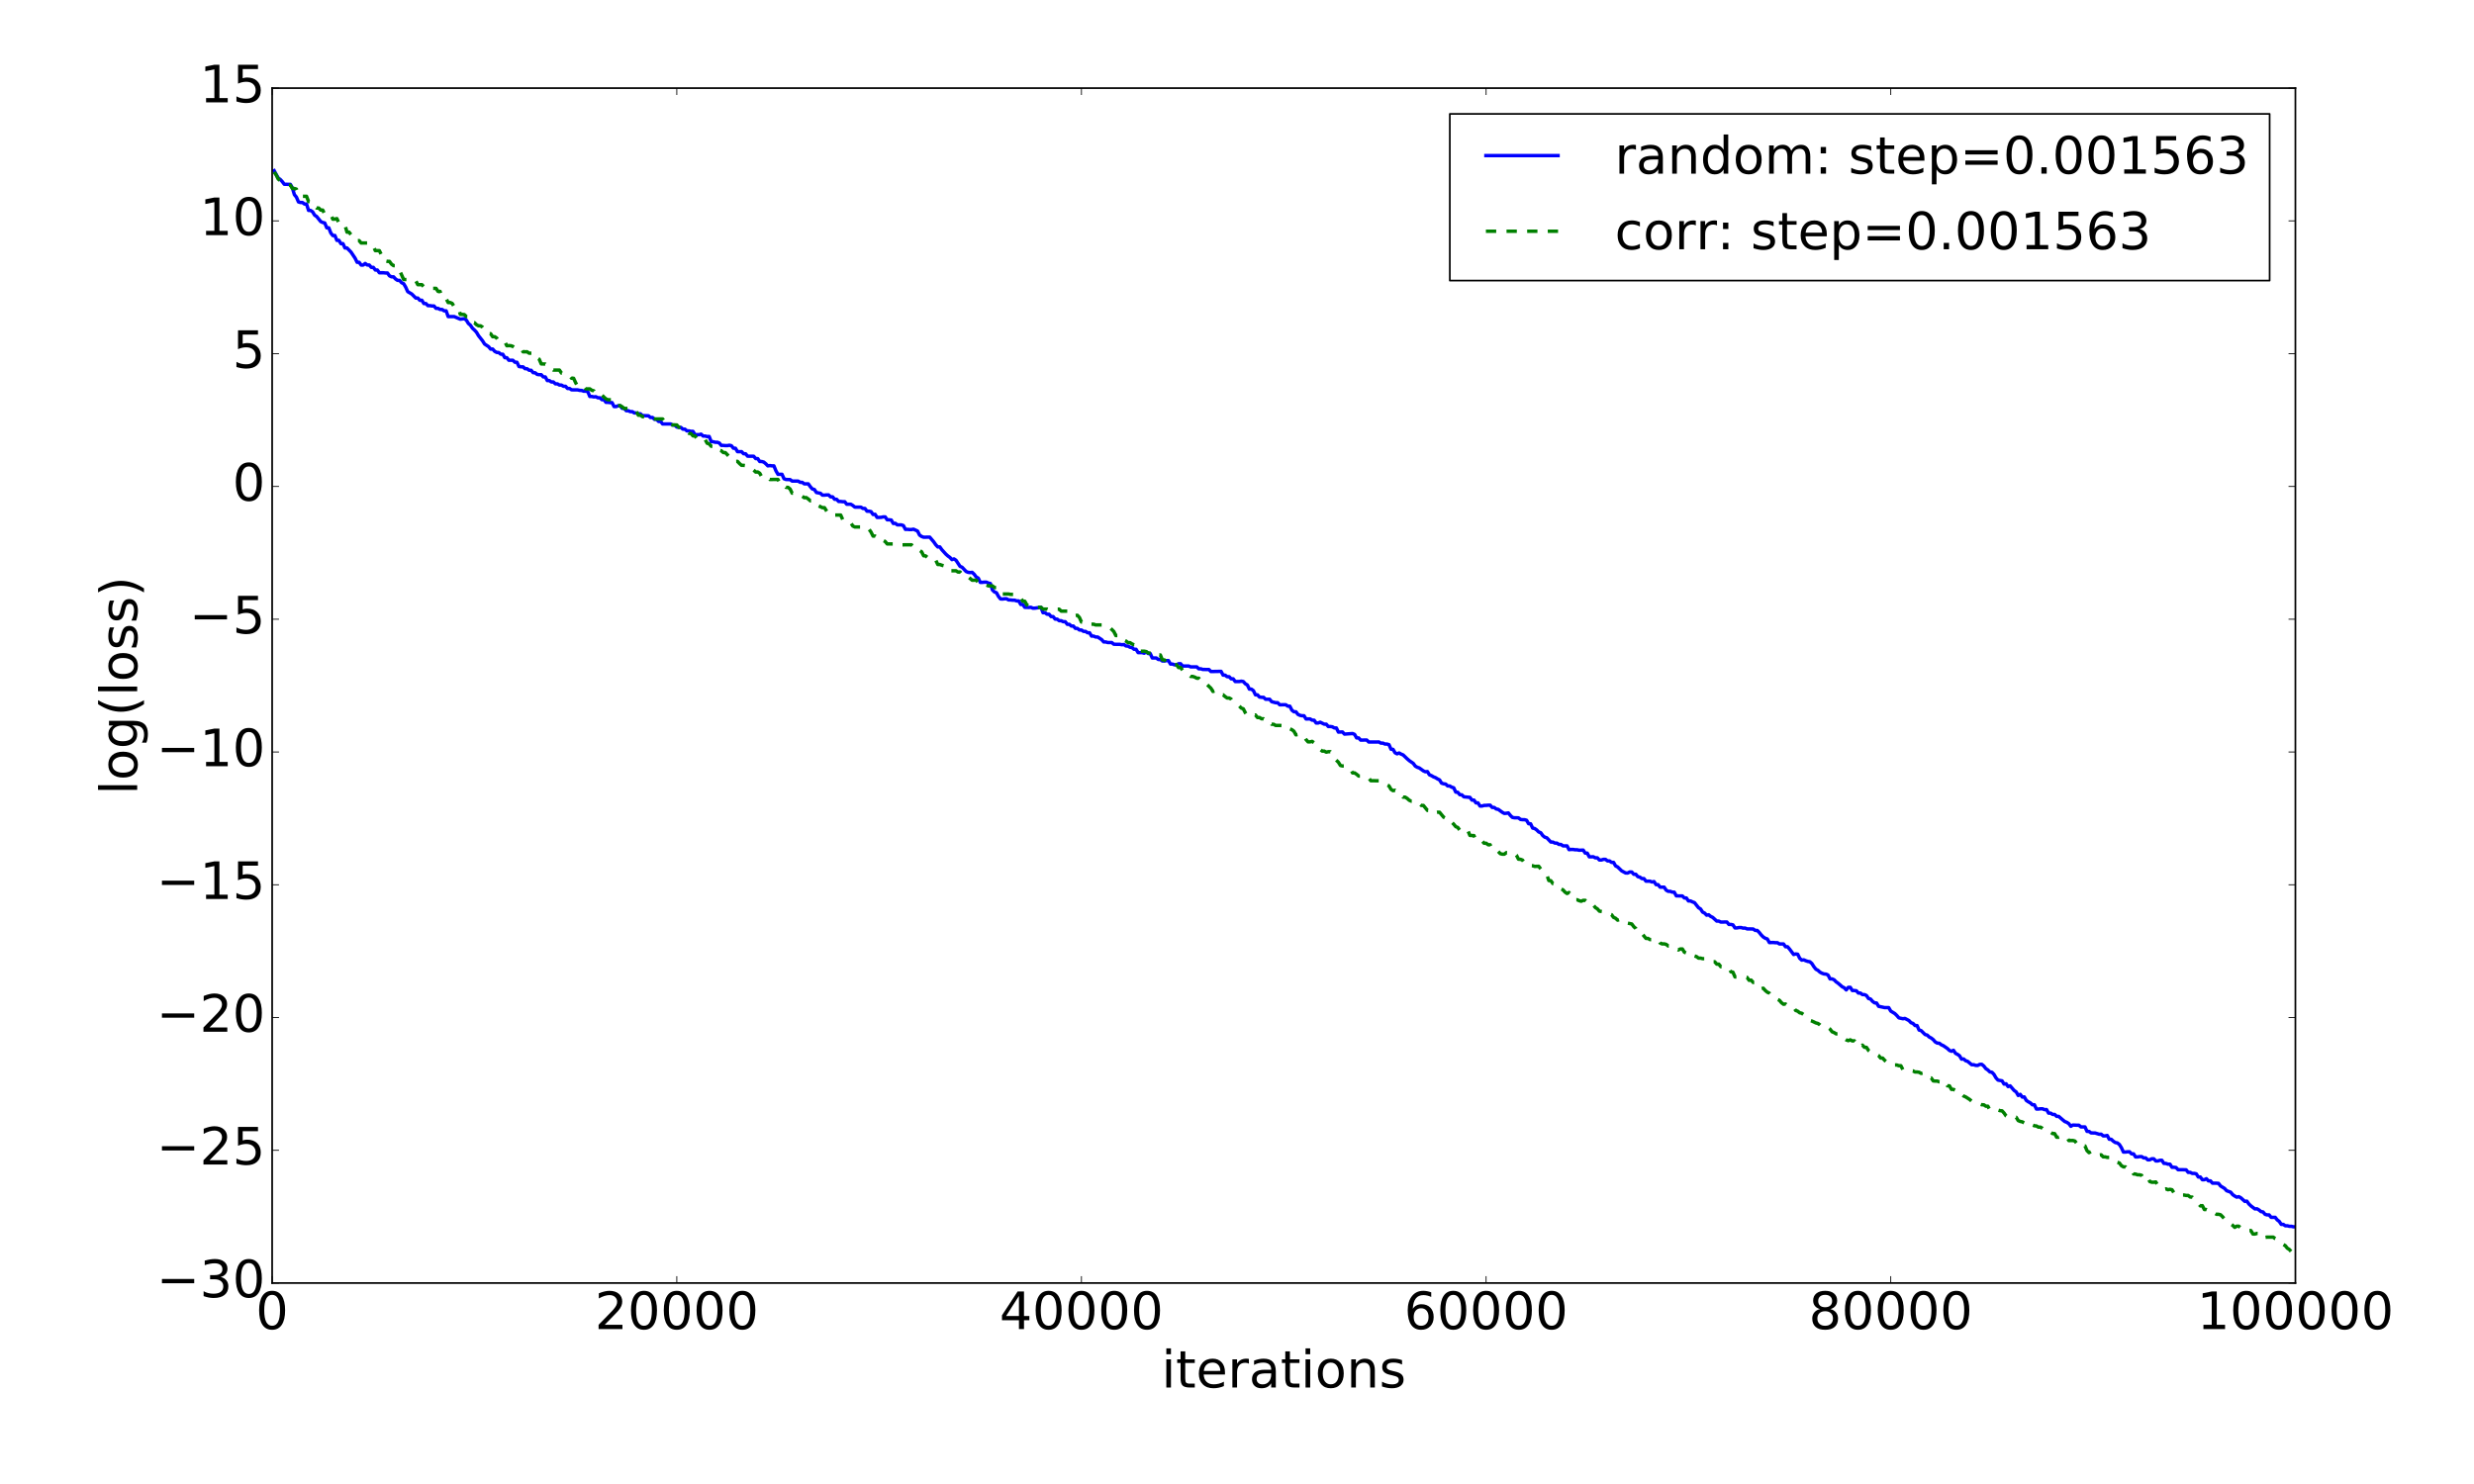 <?xml version="1.0" encoding="utf-8" standalone="no"?>
<!DOCTYPE svg PUBLIC "-//W3C//DTD SVG 1.1//EN"
  "http://www.w3.org/Graphics/SVG/1.1/DTD/svg11.dtd">
<!-- Created with matplotlib (http://matplotlib.org/) -->
<svg height="864pt" version="1.1" viewBox="0 0 1440 864" width="1440pt" xmlns="http://www.w3.org/2000/svg" xmlns:xlink="http://www.w3.org/1999/xlink">
 <defs>
  <style type="text/css">
*{stroke-linecap:butt;stroke-linejoin:round;stroke-miterlimit:100000;}
  </style>
 </defs>
 <g id="figure_1">
  <g id="patch_1">
   <path d="M 0 864 
L 1440 864 
L 1440 0 
L 0 0 
z
" style="fill:#ffffff;"/>
  </g>
  <g id="axes_1">
   <g id="patch_2">
    <path d="M 158.4 747 
L 1336.05 747 
L 1336.05 51.3 
L 158.4 51.3 
z
" style="fill:#ffffff;"/>
   </g>
   <g id="line2d_1">
    <path clip-path="url(#p3fb1a49675)" d="M 159.578 99.362 
L 160.755 101.566 
L 161.933 103.631 
L 163.111 104.457 
L 164.288 105.719 
L 165.466 107.266 
L 167.821 107.326 
L 168.999 107.326 
L 170.177 109.358 
L 171.354 113.333 
L 172.532 114.755 
L 173.709 117.547 
L 174.887 117.903 
L 176.065 117.907 
L 177.242 118.803 
L 178.42 118.785 
L 179.598 122.5 
L 180.775 122.511 
L 181.953 123.32 
L 183.131 125.259 
L 184.308 126.044 
L 186.664 128.977 
L 187.841 129.527 
L 189.019 129.81 
L 190.197 132.641 
L 191.374 132.638 
L 192.552 135.649 
L 193.73 137.15 
L 194.907 137.093 
L 196.085 139.946 
L 197.262 139.918 
L 198.44 141.861 
L 199.618 141.858 
L 200.795 144.372 
L 201.973 144.367 
L 204.328 146.787 
L 206.684 150.329 
L 207.861 152.707 
L 209.039 152.733 
L 210.217 154.312 
L 211.394 154.312 
L 212.572 153.395 
L 213.75 154.298 
L 214.927 154.299 
L 216.105 155.656 
L 217.282 155.657 
L 218.46 157.197 
L 219.638 157.191 
L 220.815 158.802 
L 223.171 158.802 
L 224.348 158.934 
L 225.526 158.937 
L 226.704 160.602 
L 227.881 161.162 
L 229.059 161.161 
L 230.237 162.441 
L 231.414 163.245 
L 232.592 163.245 
L 233.77 164.619 
L 234.947 165.152 
L 236.125 167.147 
L 237.303 169.782 
L 239.658 171.172 
L 242.013 173.516 
L 243.191 173.521 
L 244.368 174.835 
L 245.546 174.802 
L 246.724 176.731 
L 247.901 176.73 
L 249.079 177.957 
L 250.257 177.956 
L 251.434 178.146 
L 252.612 178.15 
L 253.79 179.525 
L 254.967 179.525 
L 256.145 180.165 
L 257.323 180.165 
L 258.5 180.972 
L 259.678 180.969 
L 260.856 184.31 
L 264.389 184.324 
L 267.921 185.841 
L 270.277 185.52 
L 271.454 186.409 
L 272.632 188.332 
L 273.81 189.335 
L 274.987 191.08 
L 276.165 192.167 
L 277.343 193.442 
L 278.52 195.44 
L 280.876 198.422 
L 282.053 200.295 
L 284.409 201.848 
L 285.586 203.261 
L 286.764 203.217 
L 287.942 204.549 
L 289.119 205.18 
L 290.297 205.26 
L 291.474 206.219 
L 292.652 206.238 
L 293.83 208.245 
L 295.007 208.245 
L 296.185 209.749 
L 298.54 209.761 
L 299.718 210.906 
L 300.896 210.91 
L 302.073 213.386 
L 303.251 213.572 
L 304.429 213.571 
L 305.606 214.663 
L 306.784 214.663 
L 307.962 215.558 
L 309.139 215.566 
L 310.317 216.973 
L 311.495 217.042 
L 312.672 217.997 
L 313.85 218.152 
L 315.027 218.152 
L 316.205 219.442 
L 317.383 219.441 
L 318.56 221.58 
L 319.738 221.578 
L 320.916 222.394 
L 322.093 222.388 
L 323.271 223.471 
L 324.449 223.474 
L 325.626 224.192 
L 326.804 224.192 
L 327.982 224.891 
L 329.159 224.891 
L 330.337 226.164 
L 331.515 226.163 
L 332.692 226.957 
L 336.225 226.996 
L 337.403 227.271 
L 338.58 227.329 
L 339.758 227.753 
L 340.936 227.756 
L 342.113 227.984 
L 343.291 230.828 
L 344.469 230.828 
L 345.646 231.088 
L 346.824 230.964 
L 348.002 231.6 
L 349.179 231.605 
L 350.357 232.698 
L 351.535 232.698 
L 352.712 234.247 
L 353.89 234.247 
L 355.068 234.401 
L 356.245 234.4 
L 357.423 236.705 
L 358.601 236.716 
L 359.778 236.259 
L 360.956 236.271 
L 362.133 237.74 
L 363.311 237.719 
L 364.489 239.099 
L 365.666 239.107 
L 366.844 239.653 
L 368.022 239.653 
L 369.199 240.418 
L 370.377 240.418 
L 371.555 240.923 
L 372.732 240.923 
L 373.91 241.96 
L 377.443 242.078 
L 378.621 243.088 
L 379.798 243.057 
L 380.976 244.134 
L 382.154 244.133 
L 383.331 245.365 
L 384.509 245.354 
L 385.686 246.843 
L 390.397 246.841 
L 391.575 247.473 
L 392.752 247.447 
L 393.93 248.631 
L 395.108 248.827 
L 396.285 248.826 
L 397.463 249.852 
L 398.641 249.852 
L 399.818 250.864 
L 400.996 250.864 
L 402.174 251.151 
L 403.351 251.151 
L 404.529 253.035 
L 406.884 253.081 
L 408.062 252.768 
L 409.239 253.864 
L 410.417 253.866 
L 411.595 254.176 
L 412.772 254.113 
L 413.95 257.098 
L 415.128 257.188 
L 416.305 257.493 
L 417.483 257.493 
L 418.661 257.91 
L 419.838 259.324 
L 421.016 259.321 
L 422.194 259.442 
L 423.371 259.442 
L 424.549 259.226 
L 425.727 259.498 
L 426.904 260.971 
L 428.082 260.977 
L 429.26 262.958 
L 431.615 262.944 
L 432.792 264.163 
L 433.97 264.193 
L 435.148 265.585 
L 438.681 265.634 
L 439.858 266.999 
L 441.036 267.002 
L 442.214 268.701 
L 443.391 268.701 
L 444.569 269.034 
L 445.747 270.016 
L 446.924 271.227 
L 448.102 271.05 
L 449.28 271.227 
L 450.457 271.227 
L 451.635 274.102 
L 452.812 276.149 
L 455.168 276.136 
L 456.345 278.726 
L 457.523 279.169 
L 459.878 279.218 
L 461.056 280.103 
L 464.589 280.103 
L 465.767 280.815 
L 466.944 280.816 
L 468.122 281.705 
L 470.477 281.705 
L 471.655 283.353 
L 472.833 284.689 
L 474.01 284.982 
L 475.188 286.743 
L 477.543 287.19 
L 478.721 288.281 
L 479.898 288.281 
L 481.076 288.135 
L 482.254 288.136 
L 483.431 289.255 
L 484.609 289.261 
L 485.787 290.693 
L 486.964 290.701 
L 488.142 291.964 
L 489.32 291.964 
L 490.497 292.098 
L 491.675 292.097 
L 492.853 293.572 
L 495.208 293.572 
L 496.386 294.291 
L 497.563 295.251 
L 501.096 295.278 
L 502.274 296.034 
L 503.451 296.036 
L 504.629 297.618 
L 505.807 297.618 
L 506.984 297.87 
L 508.162 299.54 
L 509.34 299.419 
L 510.517 301.268 
L 512.873 301.214 
L 514.05 300.93 
L 515.228 300.926 
L 516.406 302.633 
L 517.583 302.633 
L 518.761 302.758 
L 519.939 304.764 
L 521.116 304.675 
L 522.294 305.6 
L 524.649 305.604 
L 525.827 306.007 
L 527.004 308.218 
L 528.182 308.185 
L 529.36 308.315 
L 530.537 308.315 
L 531.715 308.094 
L 534.07 309.184 
L 535.248 311.543 
L 536.426 312.34 
L 537.603 312.776 
L 541.136 312.713 
L 543.492 315.484 
L 544.669 317.162 
L 545.847 318.435 
L 547.024 318.403 
L 548.202 320.049 
L 550.557 322.637 
L 551.735 323.692 
L 552.913 324.532 
L 554.09 325.814 
L 555.268 325.396 
L 556.446 326.188 
L 558.801 329.738 
L 559.979 330.245 
L 562.334 332.729 
L 563.512 333.217 
L 564.689 333.352 
L 565.867 333.225 
L 567.045 334.362 
L 568.222 335.929 
L 569.4 336.574 
L 570.577 339.056 
L 571.755 339.052 
L 572.933 338.924 
L 574.11 338.924 
L 575.288 339.45 
L 576.466 339.733 
L 577.643 343.494 
L 578.821 344.63 
L 579.999 345.086 
L 581.176 347.256 
L 582.354 348.702 
L 583.532 348.773 
L 584.709 348.609 
L 585.887 348.606 
L 587.065 349.3 
L 588.242 349.302 
L 589.42 349.453 
L 590.598 349.453 
L 591.775 349.873 
L 592.953 349.875 
L 594.13 351.924 
L 595.308 351.884 
L 596.486 353.592 
L 598.841 353.661 
L 600.019 353.58 
L 601.196 354.095 
L 602.374 354.063 
L 605.907 353.6 
L 607.085 356.729 
L 608.262 356.694 
L 609.44 357.627 
L 610.618 357.625 
L 611.795 358.97 
L 612.973 358.99 
L 614.151 360.447 
L 615.328 360.447 
L 616.506 361.4 
L 617.683 361.4 
L 618.861 361.967 
L 620.039 361.967 
L 621.216 363.476 
L 622.394 363.478 
L 623.572 364.492 
L 624.749 364.491 
L 625.927 365.853 
L 627.105 365.849 
L 628.282 366.791 
L 629.46 366.791 
L 630.638 367.584 
L 631.815 367.584 
L 632.993 368.397 
L 634.171 368.391 
L 635.348 370.338 
L 636.526 370.338 
L 637.704 370.862 
L 638.881 370.862 
L 641.236 372.397 
L 642.414 373.744 
L 643.592 373.745 
L 644.769 374.083 
L 647.125 374.113 
L 648.302 375.092 
L 651.835 375.15 
L 653.013 375.37 
L 654.191 375.245 
L 655.368 376.095 
L 656.546 376.163 
L 657.724 376.835 
L 658.901 377.018 
L 660.079 378.017 
L 661.257 378.017 
L 662.434 379.949 
L 664.789 379.968 
L 665.967 380.302 
L 667.145 379.526 
L 668.322 380.498 
L 669.5 380.498 
L 670.678 383.068 
L 673.033 383.072 
L 674.211 383.972 
L 675.388 383.971 
L 676.566 384.862 
L 677.744 384.863 
L 678.921 384.607 
L 680.099 384.608 
L 681.277 386.614 
L 682.454 386.618 
L 683.632 387.065 
L 684.81 387.059 
L 685.987 386.417 
L 687.165 386.417 
L 688.342 387.759 
L 691.875 387.763 
L 693.053 388.27 
L 696.586 388.257 
L 697.764 389.381 
L 698.941 389.381 
L 700.119 389.769 
L 703.652 389.794 
L 704.83 390.972 
L 710.718 390.858 
L 711.895 393.055 
L 713.073 393.055 
L 714.251 393.982 
L 715.428 393.984 
L 716.606 395.216 
L 717.784 395.218 
L 718.961 396.787 
L 721.317 396.787 
L 722.494 396.597 
L 723.672 396.787 
L 724.85 398.108 
L 726.027 398.791 
L 727.205 401.219 
L 728.383 401.219 
L 729.56 402.105 
L 730.738 404.537 
L 731.916 404.538 
L 733.093 405.828 
L 734.271 405.985 
L 735.448 405.985 
L 736.626 407.101 
L 738.981 407.101 
L 740.159 408.522 
L 742.514 409.134 
L 743.692 409.134 
L 744.87 410.329 
L 748.403 410.315 
L 749.58 411.14 
L 750.758 411.151 
L 751.936 413.464 
L 753.113 414.398 
L 754.291 414.405 
L 755.469 415.925 
L 756.646 416.473 
L 757.824 416.714 
L 759.001 416.715 
L 760.179 418.593 
L 762.534 418.564 
L 763.712 419.289 
L 764.89 419.32 
L 766.067 420.936 
L 767.245 420.936 
L 768.423 420.476 
L 770.778 421.626 
L 771.956 421.621 
L 773.133 422.982 
L 774.311 422.982 
L 775.489 423.149 
L 776.666 423.822 
L 777.844 423.819 
L 779.022 426.231 
L 781.377 426.147 
L 782.554 427.404 
L 787.265 427.07 
L 788.443 427.555 
L 789.62 429.615 
L 790.798 429.619 
L 791.976 430.894 
L 795.509 430.838 
L 796.686 432.002 
L 801.397 432.009 
L 802.575 431.958 
L 803.752 432.661 
L 804.93 432.644 
L 806.107 433.191 
L 807.285 433.191 
L 808.463 433.548 
L 809.64 436.197 
L 810.818 436.287 
L 811.996 438.27 
L 813.173 438.886 
L 814.351 438.385 
L 815.529 439.051 
L 816.706 439.539 
L 819.062 441.795 
L 820.239 442.823 
L 822.595 444.443 
L 823.772 446.037 
L 824.95 446.723 
L 826.128 447.115 
L 828.483 448.815 
L 829.66 449.333 
L 830.838 449.208 
L 832.016 451.13 
L 833.193 451.591 
L 834.371 452.301 
L 835.549 452.752 
L 836.726 453.5 
L 837.904 454.059 
L 839.082 455.959 
L 840.259 456.334 
L 841.437 456.473 
L 842.615 457.577 
L 843.792 457.602 
L 844.97 458.304 
L 846.148 458.672 
L 847.325 461.166 
L 848.503 461.284 
L 849.681 462.679 
L 850.858 462.764 
L 852.036 463.914 
L 855.569 464.238 
L 856.746 465.821 
L 857.924 465.816 
L 859.102 467.452 
L 860.279 467.452 
L 861.457 469.287 
L 862.635 469.284 
L 863.812 468.925 
L 864.99 468.916 
L 866.168 468.784 
L 867.345 468.784 
L 868.523 470.088 
L 869.701 470.088 
L 870.878 471.006 
L 872.056 471.212 
L 874.411 472.926 
L 875.589 473.584 
L 876.766 473.497 
L 877.944 473.288 
L 879.122 474.757 
L 880.299 475.899 
L 881.477 476.104 
L 883.832 476.151 
L 885.01 477.089 
L 886.188 477.225 
L 887.365 477.234 
L 888.543 477.549 
L 889.721 479.566 
L 890.898 479.609 
L 892.076 482.114 
L 893.254 482.362 
L 894.431 483.189 
L 895.609 484.374 
L 896.787 484.796 
L 897.964 486.461 
L 899.142 487.418 
L 900.319 487.765 
L 902.675 490.242 
L 903.852 490.256 
L 905.03 490.848 
L 906.208 490.865 
L 907.385 491.644 
L 908.563 491.652 
L 909.741 492.464 
L 912.096 492.464 
L 913.274 494.669 
L 914.451 494.545 
L 915.629 494.546 
L 916.807 494.75 
L 917.984 494.746 
L 919.162 495.011 
L 921.517 494.927 
L 922.695 496.702 
L 923.872 496.702 
L 925.05 498.859 
L 927.405 498.822 
L 928.583 499.448 
L 929.761 499.448 
L 930.938 500.697 
L 932.116 500.697 
L 933.294 500.313 
L 934.471 500.312 
L 935.649 501.229 
L 936.827 501.217 
L 938.004 502.094 
L 939.182 502.087 
L 940.36 504.155 
L 941.537 504.735 
L 943.893 507.017 
L 946.248 508.28 
L 947.426 508.281 
L 948.603 507.656 
L 949.781 507.696 
L 950.958 509.008 
L 952.136 509.01 
L 953.314 510.397 
L 954.491 510.664 
L 955.669 511.535 
L 956.847 511.518 
L 958.024 513.015 
L 960.38 513.043 
L 961.557 513.506 
L 962.735 513.258 
L 963.913 515.046 
L 965.09 515.046 
L 966.268 516.509 
L 968.623 516.509 
L 969.801 518.254 
L 970.979 518.938 
L 972.156 518.942 
L 973.334 519.408 
L 974.511 519.43 
L 975.689 521.58 
L 979.222 521.645 
L 980.4 522.815 
L 981.577 522.815 
L 982.755 524.543 
L 983.933 524.527 
L 985.11 525.099 
L 986.288 525.529 
L 988.643 528.488 
L 989.821 529.202 
L 990.999 531.03 
L 992.176 531.605 
L 993.354 532.829 
L 994.532 532.587 
L 995.709 533.547 
L 996.887 534.113 
L 999.242 536.275 
L 1000.42 536.275 
L 1001.597 536.832 
L 1005.13 536.793 
L 1006.308 538.211 
L 1007.486 538.211 
L 1008.663 538.463 
L 1009.841 540.241 
L 1011.019 540.237 
L 1012.196 540.008 
L 1013.374 540.01 
L 1014.552 540.355 
L 1015.729 540.33 
L 1016.907 540.806 
L 1020.44 540.867 
L 1021.617 541.691 
L 1022.795 541.694 
L 1023.973 542.868 
L 1025.15 544.363 
L 1026.328 545.543 
L 1027.506 546.274 
L 1028.683 546.674 
L 1029.861 548.771 
L 1032.216 548.735 
L 1033.394 548.851 
L 1034.572 548.839 
L 1035.749 549.597 
L 1038.105 549.587 
L 1039.282 551.196 
L 1040.46 551.205 
L 1041.638 552.568 
L 1043.993 555.725 
L 1045.17 555.383 
L 1046.348 555.553 
L 1047.526 557.927 
L 1048.703 558.985 
L 1049.881 558.814 
L 1051.059 559.347 
L 1052.236 559.747 
L 1053.414 559.94 
L 1054.592 560.956 
L 1055.769 562.81 
L 1056.947 564.294 
L 1058.125 564.915 
L 1059.302 565.982 
L 1060.48 566.62 
L 1061.658 567.036 
L 1062.835 567.138 
L 1064.013 567.661 
L 1065.19 569.939 
L 1066.368 569.926 
L 1067.546 570.442 
L 1068.723 571.647 
L 1069.901 572.463 
L 1072.256 574.5 
L 1073.434 575.082 
L 1074.612 576.345 
L 1075.789 574.868 
L 1076.967 574.833 
L 1078.145 576.689 
L 1079.322 576.69 
L 1080.5 576.837 
L 1081.678 578.169 
L 1082.855 578.158 
L 1084.033 579.073 
L 1085.211 579.073 
L 1086.388 579.599 
L 1087.566 581.334 
L 1088.744 581.629 
L 1089.921 582.998 
L 1091.099 583.876 
L 1092.276 583.961 
L 1093.454 585.884 
L 1095.809 586.382 
L 1096.987 586.652 
L 1099.342 586.652 
L 1100.52 588.662 
L 1102.875 590.093 
L 1104.053 591.228 
L 1105.231 592.606 
L 1107.586 593.118 
L 1108.764 592.926 
L 1111.119 594.175 
L 1112.296 595.42 
L 1113.474 595.85 
L 1114.652 597.079 
L 1115.829 597.086 
L 1117.007 599.706 
L 1118.185 600.02 
L 1120.54 602.346 
L 1121.718 602.618 
L 1122.895 603.746 
L 1124.073 604.355 
L 1125.251 605.283 
L 1126.428 606.641 
L 1127.606 607.291 
L 1128.784 607.371 
L 1129.961 608.292 
L 1131.139 608.81 
L 1133.494 610.436 
L 1134.672 611.553 
L 1135.85 612.059 
L 1137.027 611.482 
L 1138.205 613.258 
L 1139.382 613.858 
L 1140.56 614.684 
L 1141.738 616.646 
L 1142.915 616.52 
L 1144.093 617.549 
L 1145.271 617.943 
L 1147.626 619.88 
L 1148.804 619.879 
L 1149.981 620.292 
L 1151.159 620.299 
L 1152.337 619.681 
L 1153.514 619.676 
L 1154.692 620.648 
L 1155.87 622.179 
L 1157.047 622.945 
L 1158.225 624.105 
L 1159.402 624.268 
L 1160.58 625.502 
L 1161.758 627.534 
L 1162.935 628.854 
L 1165.291 629.259 
L 1166.468 631.17 
L 1167.646 630.972 
L 1168.824 632.616 
L 1170.001 632.19 
L 1172.357 634.909 
L 1173.534 635.731 
L 1174.712 637.799 
L 1175.89 637.142 
L 1177.067 638.73 
L 1178.245 638.627 
L 1179.423 640.685 
L 1180.6 641.474 
L 1181.778 642.113 
L 1182.956 643.216 
L 1184.133 643.216 
L 1185.311 645.684 
L 1186.488 645.688 
L 1187.666 645.542 
L 1188.844 645.54 
L 1190.021 646.04 
L 1191.199 645.995 
L 1192.377 648.062 
L 1193.554 648.062 
L 1194.732 648.827 
L 1195.91 648.827 
L 1197.087 649.952 
L 1198.265 649.958 
L 1200.62 651.991 
L 1201.798 652.962 
L 1202.976 653.415 
L 1204.153 654.18 
L 1205.331 655.734 
L 1206.508 655.004 
L 1208.864 655.11 
L 1210.041 655.115 
L 1211.219 656.11 
L 1213.574 656.108 
L 1214.752 658.689 
L 1215.93 658.704 
L 1217.107 659.597 
L 1219.463 659.641 
L 1221.818 660.354 
L 1222.996 660.338 
L 1224.173 661.309 
L 1225.351 661.309 
L 1226.529 661.096 
L 1227.706 663.266 
L 1228.884 663.326 
L 1230.062 664.429 
L 1231.239 665.211 
L 1232.417 665.417 
L 1233.594 666.341 
L 1234.772 668.202 
L 1235.95 670.75 
L 1237.127 670.749 
L 1238.305 670.579 
L 1239.483 670.567 
L 1240.66 671.761 
L 1241.838 671.763 
L 1243.016 673.588 
L 1244.193 673.591 
L 1245.371 673.369 
L 1246.549 673.368 
L 1247.726 674.148 
L 1248.904 674.134 
L 1250.082 675.245 
L 1251.259 675.25 
L 1252.437 674.639 
L 1253.614 674.664 
L 1254.792 675.911 
L 1255.97 675.911 
L 1257.147 675.553 
L 1258.325 675.538 
L 1259.503 677.346 
L 1260.68 677.361 
L 1261.858 677.804 
L 1263.036 677.798 
L 1264.213 679.606 
L 1265.391 679.606 
L 1266.569 679.755 
L 1267.746 681.014 
L 1270.102 681.017 
L 1272.457 681.09 
L 1273.635 682.571 
L 1274.812 682.558 
L 1275.99 683.158 
L 1277.168 683.158 
L 1278.345 683.417 
L 1279.523 685.257 
L 1280.7 685.258 
L 1281.878 686.841 
L 1283.056 686.841 
L 1284.233 686.246 
L 1285.411 687.518 
L 1286.589 687.512 
L 1287.766 688.84 
L 1290.122 688.875 
L 1291.299 688.958 
L 1292.477 690.479 
L 1294.832 691.934 
L 1296.01 693.244 
L 1298.365 694.085 
L 1299.543 695.531 
L 1300.72 696.341 
L 1301.898 697 
L 1303.076 696.704 
L 1304.253 697.349 
L 1306.609 699.46 
L 1307.786 699.311 
L 1308.964 700.961 
L 1310.142 702.073 
L 1312.497 703.852 
L 1313.675 703.745 
L 1314.852 704.454 
L 1316.03 705.4 
L 1317.208 705.607 
L 1318.385 706.992 
L 1319.563 707.327 
L 1320.741 707.33 
L 1321.918 708.736 
L 1324.274 708.736 
L 1325.451 710.21 
L 1326.629 711.102 
L 1327.806 712.838 
L 1328.984 712.839 
L 1330.162 713.653 
L 1331.339 713.65 
L 1332.517 713.959 
L 1333.695 713.959 
L 1334.872 714.247 
L 1336.05 714.245 
L 1336.05 714.245 
" style="fill:none;stroke:#0000ff;stroke-linecap:square;stroke-width:2.0;"/>
   </g>
   <g id="line2d_2">
    <path clip-path="url(#p3fb1a49675)" d="M 159.578 100.156 
L 160.755 101.874 
L 161.933 104.236 
L 164.288 106.097 
L 165.466 106.846 
L 167.821 107.832 
L 168.999 107.832 
L 170.177 109.744 
L 171.354 109.744 
L 172.532 110.103 
L 173.709 113.633 
L 174.887 113.629 
L 176.065 114.262 
L 178.42 114.261 
L 179.598 117.364 
L 180.775 117.358 
L 181.953 119.819 
L 183.131 119.82 
L 184.308 121.111 
L 185.486 121.112 
L 186.664 122.298 
L 187.841 122.299 
L 189.019 124.716 
L 190.197 124.716 
L 191.374 124.846 
L 192.552 124.847 
L 193.73 127.629 
L 194.907 127.558 
L 196.085 127.268 
L 197.262 129.903 
L 198.44 129.914 
L 199.618 131.095 
L 200.795 131.107 
L 201.973 135.163 
L 203.151 135.149 
L 204.328 136.664 
L 205.506 138.494 
L 206.684 138.494 
L 207.861 140.175 
L 209.039 140.099 
L 210.217 141.484 
L 213.75 141.48 
L 214.927 143.347 
L 217.282 143.351 
L 218.46 145.929 
L 220.815 145.93 
L 221.993 148.341 
L 223.171 148.348 
L 224.348 151.889 
L 225.526 152.164 
L 226.704 152.176 
L 227.881 153.804 
L 229.059 154.648 
L 230.237 154.691 
L 231.414 157.425 
L 232.592 157.425 
L 234.947 162.723 
L 238.48 162.723 
L 239.658 163.477 
L 242.013 163.477 
L 243.191 165.734 
L 245.546 165.736 
L 246.724 166.954 
L 249.079 166.953 
L 250.257 167.882 
L 253.79 167.882 
L 254.967 169.657 
L 256.145 169.631 
L 257.323 173.512 
L 258.5 173.504 
L 259.678 173.886 
L 260.856 176.146 
L 262.033 176.127 
L 263.211 176.663 
L 264.389 178.622 
L 265.566 178.609 
L 266.744 178.908 
L 267.921 183.053 
L 269.099 183.049 
L 270.277 183.165 
L 271.454 184.329 
L 272.632 184.334 
L 273.81 185.34 
L 274.987 187.894 
L 276.165 187.884 
L 277.343 189.047 
L 278.52 189.683 
L 279.698 189.71 
L 280.876 190.472 
L 282.053 191.796 
L 283.231 191.787 
L 284.409 194.216 
L 285.586 194.292 
L 286.764 196.051 
L 287.942 196.026 
L 289.119 196.81 
L 290.297 198.797 
L 291.474 198.747 
L 292.652 199.002 
L 293.83 199.024 
L 295.007 201.299 
L 296.185 201.221 
L 297.363 201.283 
L 298.54 201.706 
L 299.718 202.568 
L 303.251 202.568 
L 304.429 204.817 
L 306.784 204.804 
L 307.962 205.624 
L 310.317 205.625 
L 311.495 208.392 
L 312.672 208.347 
L 313.85 209.141 
L 315.027 211.866 
L 317.383 211.949 
L 318.56 213.077 
L 319.738 213.086 
L 322.093 215.454 
L 325.626 215.453 
L 326.804 217.196 
L 327.982 217.219 
L 329.159 218.037 
L 330.337 218.67 
L 331.515 218.675 
L 332.692 220.228 
L 333.87 220.228 
L 335.048 222.808 
L 336.225 224.898 
L 339.758 224.898 
L 340.936 226.422 
L 343.291 226.391 
L 344.469 227.224 
L 345.646 227.545 
L 346.824 229.772 
L 349.179 229.771 
L 350.357 229.995 
L 351.535 231.198 
L 352.712 232.236 
L 353.89 232.74 
L 356.245 232.74 
L 357.423 234.067 
L 358.601 236.131 
L 360.956 236.131 
L 362.133 236.832 
L 363.311 237.822 
L 365.666 237.826 
L 366.844 239.095 
L 368.022 239.243 
L 369.199 239.255 
L 370.377 239.41 
L 371.555 241.742 
L 372.732 241.729 
L 373.91 242.558 
L 375.088 242.786 
L 376.265 242.764 
L 377.443 242.934 
L 378.621 242.912 
L 379.798 243.93 
L 385.686 243.931 
L 386.864 245.687 
L 388.042 245.694 
L 389.219 247.408 
L 393.93 247.408 
L 395.108 248.774 
L 396.285 248.762 
L 397.463 250.011 
L 398.641 251.494 
L 399.818 251.533 
L 400.996 252.293 
L 402.174 252.409 
L 403.351 253.773 
L 404.529 253.766 
L 405.707 255.486 
L 406.884 256.315 
L 408.062 255.756 
L 410.417 255.849 
L 411.595 258.055 
L 412.772 258.436 
L 413.95 259.816 
L 415.128 259.914 
L 416.305 259.842 
L 417.483 262.166 
L 418.661 262.103 
L 419.838 262.442 
L 421.016 263.481 
L 422.194 263.517 
L 424.549 265.968 
L 425.727 266.027 
L 426.904 267.864 
L 428.082 268.644 
L 429.26 268.604 
L 430.437 269.878 
L 431.615 270.911 
L 432.792 270.922 
L 433.97 271.084 
L 435.148 271.605 
L 436.325 272.764 
L 437.503 272.796 
L 438.681 273.718 
L 439.858 274.842 
L 441.036 274.783 
L 442.214 275.518 
L 443.391 277.682 
L 446.924 277.68 
L 448.102 279.161 
L 452.812 279.121 
L 453.99 281.485 
L 455.168 281.469 
L 456.345 281.79 
L 457.523 283.733 
L 458.701 283.762 
L 459.878 284.713 
L 461.056 287.121 
L 462.234 287.056 
L 463.411 287.879 
L 464.589 288.415 
L 465.767 288.309 
L 466.944 288.897 
L 468.122 289.762 
L 469.3 289.699 
L 470.477 290.525 
L 471.655 291.568 
L 472.833 291.495 
L 474.01 293.608 
L 475.188 294.385 
L 476.365 294.485 
L 478.721 295.578 
L 479.898 295.575 
L 482.254 299.347 
L 484.609 299.347 
L 485.787 299.861 
L 489.32 299.861 
L 490.497 302.497 
L 491.675 302.497 
L 492.853 303.316 
L 494.03 304.371 
L 495.208 304.369 
L 496.386 306.259 
L 497.563 306.821 
L 501.096 306.821 
L 502.274 308.08 
L 505.807 308.08 
L 506.984 309.775 
L 508.162 312.123 
L 509.34 312.093 
L 510.517 312.897 
L 511.695 314.77 
L 512.873 314.77 
L 514.05 314.643 
L 515.228 315.267 
L 516.406 316.689 
L 519.939 316.69 
L 521.116 317.507 
L 523.471 317.507 
L 524.649 317.212 
L 530.537 317.181 
L 531.715 318.34 
L 534.07 318.359 
L 535.248 320.436 
L 536.426 321.248 
L 537.603 323.578 
L 538.781 323.656 
L 539.959 324.661 
L 541.136 324.735 
L 542.314 326.178 
L 544.669 326.178 
L 545.847 328.663 
L 547.024 328.652 
L 548.202 329.094 
L 549.38 329.414 
L 550.557 329.415 
L 551.735 331.358 
L 552.913 332.32 
L 556.446 332.32 
L 557.623 333.043 
L 558.801 333.007 
L 561.156 335.781 
L 563.512 335.856 
L 565.867 337.815 
L 568.222 337.762 
L 570.577 340.587 
L 574.11 340.597 
L 575.288 341.116 
L 577.643 341.115 
L 578.821 342.051 
L 581.176 342.051 
L 582.354 343.64 
L 583.532 345.838 
L 587.065 345.838 
L 588.242 346.079 
L 590.598 346.077 
L 591.775 346.996 
L 592.953 346.986 
L 594.13 348.062 
L 595.308 350.058 
L 596.486 350.057 
L 597.663 352.139 
L 598.841 352.955 
L 602.374 352.953 
L 603.552 353.595 
L 605.907 353.595 
L 607.085 354.607 
L 609.44 354.607 
L 610.618 355.041 
L 612.973 355.043 
L 614.151 354.682 
L 616.506 354.682 
L 617.683 355.803 
L 621.216 355.805 
L 622.394 357.195 
L 623.572 357.203 
L 624.749 358.303 
L 625.927 358.36 
L 627.105 358.231 
L 628.282 359.504 
L 629.46 362.154 
L 632.993 362.157 
L 634.171 363.41 
L 636.526 363.407 
L 637.704 363.844 
L 641.236 363.844 
L 642.414 364.551 
L 644.769 364.555 
L 645.947 365.319 
L 648.302 367.67 
L 649.48 370.031 
L 650.658 370.027 
L 651.835 370.503 
L 653.013 372.689 
L 654.191 372.643 
L 655.368 373.209 
L 656.546 374.161 
L 657.724 374.159 
L 658.901 374.899 
L 660.079 375.423 
L 661.257 375.412 
L 662.434 376.412 
L 663.612 379.117 
L 665.967 379.117 
L 667.145 379.348 
L 668.322 380.194 
L 670.678 380.171 
L 671.855 381.698 
L 674.211 381.698 
L 675.388 381.312 
L 676.566 384.203 
L 677.744 384.194 
L 678.921 385.383 
L 681.277 385.454 
L 682.454 386.636 
L 683.632 387.017 
L 684.81 387.009 
L 685.987 388.665 
L 687.165 388.624 
L 688.342 390.227 
L 689.52 390.223 
L 690.698 392.014 
L 691.875 392.75 
L 693.053 393.837 
L 694.231 393.837 
L 695.408 394.227 
L 696.586 394.851 
L 697.764 394.856 
L 698.941 396.183 
L 700.119 396.844 
L 701.297 396.841 
L 702.474 398.483 
L 704.83 400.693 
L 706.007 402.578 
L 707.185 402.213 
L 708.363 402.376 
L 709.54 404.2 
L 710.718 404.541 
L 711.895 404.54 
L 713.073 405.539 
L 714.251 406.375 
L 715.428 406.374 
L 716.606 407.03 
L 717.784 408.743 
L 718.961 409.418 
L 721.317 411.07 
L 722.494 412.268 
L 723.672 412.685 
L 724.85 414.988 
L 726.027 416.682 
L 727.205 416.682 
L 728.383 416.524 
L 729.56 416.528 
L 730.738 416.276 
L 731.916 417.745 
L 733.093 417.747 
L 734.271 418.484 
L 735.448 418.484 
L 736.626 419.545 
L 737.804 419.547 
L 738.981 419.752 
L 740.159 421.675 
L 741.337 421.69 
L 742.514 422.366 
L 744.87 422.355 
L 746.047 422.44 
L 747.225 423.396 
L 748.403 424.723 
L 749.58 424.721 
L 750.758 424.339 
L 751.936 424.829 
L 753.113 425.71 
L 754.291 427.836 
L 755.469 427.624 
L 756.646 428.584 
L 757.824 428.448 
L 759.001 428.448 
L 760.179 430.586 
L 761.357 431.925 
L 762.534 431.925 
L 763.712 431.621 
L 767.245 434.11 
L 768.423 436.325 
L 769.6 437.295 
L 770.778 437.293 
L 771.956 437.915 
L 773.133 437.649 
L 774.311 437.648 
L 776.666 441.492 
L 779.022 443.789 
L 780.199 445.659 
L 781.377 445.957 
L 782.554 445.956 
L 783.732 447.289 
L 784.91 447.849 
L 786.087 447.858 
L 787.265 449.999 
L 788.443 449.995 
L 789.62 450.784 
L 790.798 451.808 
L 791.976 451.809 
L 793.153 452.25 
L 794.331 452.25 
L 795.509 453.002 
L 796.686 452.995 
L 797.864 454.527 
L 803.752 454.606 
L 806.107 456.64 
L 807.285 456.948 
L 808.463 457.558 
L 809.64 459.575 
L 810.818 460.325 
L 811.996 460.094 
L 813.173 460.81 
L 814.351 461.883 
L 815.529 462.253 
L 816.706 464.117 
L 817.884 464.117 
L 819.062 464.841 
L 820.239 465.911 
L 821.417 466.433 
L 822.595 466.419 
L 823.772 467.873 
L 826.128 467.873 
L 827.305 468.939 
L 828.483 468.933 
L 830.838 471.816 
L 832.016 471.797 
L 833.193 472.222 
L 834.371 473.618 
L 835.549 473.054 
L 836.726 472.901 
L 837.904 472.903 
L 840.259 475.753 
L 841.437 476.385 
L 842.615 476.107 
L 843.792 476.554 
L 844.97 478.674 
L 846.148 479.859 
L 847.325 481.283 
L 848.503 481.755 
L 849.681 483.343 
L 850.858 484.122 
L 852.036 484.085 
L 853.213 484.432 
L 854.391 483.6 
L 855.569 486.396 
L 857.924 486.485 
L 859.102 489.355 
L 860.279 489.583 
L 862.635 489.561 
L 863.812 490.928 
L 864.99 490.928 
L 866.168 491.81 
L 867.345 491.81 
L 868.523 494.612 
L 869.701 495.043 
L 870.878 495.744 
L 872.056 495.752 
L 873.234 496.997 
L 874.411 497.323 
L 875.589 497.306 
L 876.766 496.412 
L 877.944 496.502 
L 879.122 497.213 
L 880.299 496.918 
L 881.477 496.904 
L 882.655 497.922 
L 883.832 500.218 
L 885.01 500.3 
L 886.188 500.751 
L 887.365 502.588 
L 888.543 502.555 
L 889.721 503.598 
L 890.898 503.983 
L 892.076 504.047 
L 893.254 504.427 
L 895.609 504.349 
L 896.787 505.902 
L 899.142 508.319 
L 900.319 509.312 
L 901.497 512.653 
L 902.675 512.771 
L 903.852 514.415 
L 905.03 514.536 
L 906.208 516.468 
L 907.385 516.846 
L 909.741 518.087 
L 910.918 519.39 
L 912.096 520.208 
L 913.274 519.626 
L 914.451 522.067 
L 915.629 522.45 
L 916.807 523.843 
L 917.984 523.843 
L 919.162 524.396 
L 920.34 524.716 
L 921.517 524.196 
L 922.695 524.193 
L 923.872 525.118 
L 925.05 526.988 
L 927.405 526.915 
L 928.583 528.4 
L 929.761 529.133 
L 930.938 530.475 
L 934.471 530.994 
L 935.649 532.206 
L 936.827 532.187 
L 938.004 532.531 
L 939.182 534.112 
L 940.36 534.613 
L 941.537 535.729 
L 942.715 535.361 
L 943.893 535.36 
L 945.07 536.629 
L 946.248 537.46 
L 947.426 537.461 
L 949.781 537.945 
L 950.958 539.532 
L 952.136 540.586 
L 953.314 543.117 
L 954.491 543.467 
L 955.669 543.463 
L 958.024 546.335 
L 959.202 546.338 
L 960.38 547.032 
L 961.557 547.025 
L 962.735 546.907 
L 965.09 546.912 
L 966.268 549.03 
L 967.446 549.548 
L 968.623 549.523 
L 969.801 549.821 
L 970.979 550.756 
L 972.156 550.758 
L 973.334 551.266 
L 974.511 552.488 
L 975.689 552.492 
L 976.867 553.074 
L 978.044 552.492 
L 979.222 552.488 
L 980.4 554.382 
L 981.577 554.843 
L 983.933 554.773 
L 985.11 556.554 
L 986.288 556.559 
L 987.466 556.948 
L 988.643 557.829 
L 989.821 557.828 
L 990.999 558.145 
L 992.176 558.146 
L 993.354 558.409 
L 994.532 559.505 
L 995.709 559.508 
L 996.887 559.956 
L 998.064 559.948 
L 999.242 561.325 
L 1000.42 561.317 
L 1001.597 562.815 
L 1002.775 562.814 
L 1003.953 563.688 
L 1006.308 563.688 
L 1007.486 565.797 
L 1008.663 566.021 
L 1009.841 568.768 
L 1011.019 568.768 
L 1012.196 568.418 
L 1013.374 568.418 
L 1014.552 568.768 
L 1016.907 569.075 
L 1018.085 570.762 
L 1019.262 570.619 
L 1020.44 571.99 
L 1021.617 571.968 
L 1022.795 573.628 
L 1023.973 574.433 
L 1025.15 575.673 
L 1026.328 575.361 
L 1027.506 576.708 
L 1028.683 577.672 
L 1029.861 578.216 
L 1031.039 579.513 
L 1032.216 579.726 
L 1033.394 580.914 
L 1034.572 581.857 
L 1035.749 582.407 
L 1036.927 583.806 
L 1038.105 584.698 
L 1039.282 584.531 
L 1040.46 585.539 
L 1043.993 586.397 
L 1045.17 588.3 
L 1046.348 588.724 
L 1047.526 589.664 
L 1048.703 589.914 
L 1049.881 590.775 
L 1051.059 592.756 
L 1052.236 593.548 
L 1053.414 594.139 
L 1054.592 594.444 
L 1056.947 595.561 
L 1058.125 595.86 
L 1059.302 596.679 
L 1060.48 597.882 
L 1061.658 598.086 
L 1062.835 598.058 
L 1064.013 598.246 
L 1065.19 599.169 
L 1066.368 600.706 
L 1067.546 601.173 
L 1068.723 601.921 
L 1069.901 601.922 
L 1072.256 604.349 
L 1073.434 604.663 
L 1074.612 605.451 
L 1075.789 605.875 
L 1076.967 605.399 
L 1078.145 606.037 
L 1079.322 605.946 
L 1081.678 609.411 
L 1082.855 609.495 
L 1084.033 608.48 
L 1085.211 609.746 
L 1086.388 609.774 
L 1087.566 611.581 
L 1088.744 612.442 
L 1089.921 612.442 
L 1091.099 612.669 
L 1092.276 613.818 
L 1093.454 614.557 
L 1094.632 615.996 
L 1095.809 616.033 
L 1096.987 617.356 
L 1098.165 618.394 
L 1099.342 618.394 
L 1100.52 619.087 
L 1101.698 619.157 
L 1102.875 620.059 
L 1104.053 620.057 
L 1105.231 620.47 
L 1106.408 620.47 
L 1107.586 622.783 
L 1108.764 622.774 
L 1109.941 622.952 
L 1111.119 622.941 
L 1112.296 623.504 
L 1113.474 623.504 
L 1114.652 624.116 
L 1115.829 624.115 
L 1117.007 624.278 
L 1118.185 624.935 
L 1119.362 624.67 
L 1120.54 625.875 
L 1121.718 626.379 
L 1122.895 627.578 
L 1124.073 627.61 
L 1125.251 629.313 
L 1126.428 629.432 
L 1127.606 629.431 
L 1128.784 629.85 
L 1129.961 629.85 
L 1131.139 629.564 
L 1132.317 629.564 
L 1133.494 632.189 
L 1134.672 632.187 
L 1135.85 634.244 
L 1137.027 634.245 
L 1138.205 634.826 
L 1139.382 634.827 
L 1140.56 636.691 
L 1141.738 636.98 
L 1142.915 638.106 
L 1144.093 638.613 
L 1146.448 640.118 
L 1147.626 641.168 
L 1148.804 641.665 
L 1149.981 642.493 
L 1151.159 642.861 
L 1152.337 642.784 
L 1153.514 643.216 
L 1154.692 643.221 
L 1155.87 644.04 
L 1157.047 644.04 
L 1158.225 646.298 
L 1162.935 646.276 
L 1164.113 646.649 
L 1165.291 646.727 
L 1166.468 648.017 
L 1167.646 649.702 
L 1168.824 650.361 
L 1170.001 650.079 
L 1171.179 650.491 
L 1173.534 650.497 
L 1174.712 652.422 
L 1175.89 652.912 
L 1177.067 653.152 
L 1178.245 653.769 
L 1179.423 653.434 
L 1180.6 653.42 
L 1181.778 654.951 
L 1182.956 654.951 
L 1184.133 655.431 
L 1185.311 655.551 
L 1186.488 656.235 
L 1187.666 656.236 
L 1188.844 656.928 
L 1190.021 658.16 
L 1191.199 658.161 
L 1192.377 659.1 
L 1193.554 659.102 
L 1194.732 660 
L 1195.91 659.997 
L 1197.087 662.087 
L 1198.265 662.086 
L 1199.443 661.721 
L 1200.62 661.721 
L 1201.798 661.871 
L 1202.976 661.867 
L 1204.153 664.046 
L 1206.508 664.003 
L 1207.686 664.312 
L 1208.864 665.782 
L 1210.041 665.778 
L 1211.219 667.474 
L 1212.397 667.182 
L 1213.574 667.183 
L 1214.752 669.923 
L 1215.93 671.088 
L 1217.107 670.399 
L 1218.285 671.015 
L 1219.463 671.112 
L 1220.64 672.466 
L 1221.818 672.466 
L 1222.996 672.348 
L 1224.173 673.542 
L 1225.351 673.542 
L 1226.529 673.861 
L 1227.706 673.859 
L 1228.884 674.032 
L 1230.062 675.32 
L 1231.239 675.39 
L 1232.417 676.753 
L 1233.594 677.093 
L 1234.772 678.671 
L 1235.95 679.358 
L 1237.127 679.358 
L 1238.305 680.916 
L 1239.483 681.283 
L 1240.66 681.283 
L 1241.838 683.481 
L 1243.016 683.554 
L 1244.193 683.994 
L 1245.371 683.992 
L 1246.549 684.292 
L 1247.726 686.334 
L 1248.904 686.338 
L 1250.082 685.518 
L 1251.259 687.898 
L 1252.437 688.309 
L 1253.614 688.31 
L 1254.792 688.142 
L 1255.97 690.214 
L 1257.147 690.431 
L 1259.503 692.352 
L 1260.68 692.161 
L 1261.858 692.671 
L 1263.036 692.435 
L 1264.213 692.669 
L 1265.391 694.536 
L 1266.569 694.535 
L 1267.746 694.68 
L 1268.924 694.68 
L 1270.102 695.772 
L 1271.279 695.772 
L 1272.457 696.008 
L 1273.635 696.008 
L 1274.812 696.912 
L 1275.99 696.974 
L 1277.168 698.229 
L 1278.345 698.705 
L 1279.523 700.727 
L 1280.7 702.09 
L 1281.878 701.927 
L 1283.056 704.2 
L 1284.233 704.196 
L 1285.411 704.652 
L 1286.589 704.652 
L 1287.766 706.185 
L 1288.944 706.185 
L 1290.122 706.964 
L 1291.299 706.964 
L 1292.477 707.23 
L 1293.655 708.38 
L 1294.832 709.782 
L 1296.01 710.044 
L 1297.188 711.746 
L 1299.543 713.411 
L 1300.72 714.581 
L 1301.898 713.899 
L 1303.076 713.901 
L 1304.253 714.873 
L 1305.431 714.871 
L 1306.609 715.8 
L 1307.786 715.8 
L 1308.964 716.44 
L 1310.142 716.44 
L 1311.319 718.453 
L 1312.497 718.456 
L 1313.675 718.111 
L 1314.852 718.128 
L 1316.03 720.438 
L 1317.208 720.325 
L 1318.385 720.44 
L 1319.563 720.252 
L 1323.096 720.252 
L 1324.274 721.104 
L 1325.451 721.557 
L 1326.629 722.397 
L 1327.806 723.868 
L 1330.162 725.235 
L 1331.339 726.716 
L 1332.517 727.438 
L 1333.695 728.804 
L 1334.872 730.735 
L 1336.05 731.2 
L 1336.05 731.2 
" style="fill:none;stroke:#008000;stroke-dasharray:6,6;stroke-dashoffset:0.0;stroke-width:2.0;"/>
   </g>
   <g id="patch_3">
    <path d="M 158.4 51.3 
L 1336.05 51.3 
" style="fill:none;stroke:#000000;stroke-linecap:square;stroke-linejoin:miter;"/>
   </g>
   <g id="patch_4">
    <path d="M 1336.05 747 
L 1336.05 51.3 
" style="fill:none;stroke:#000000;stroke-linecap:square;stroke-linejoin:miter;"/>
   </g>
   <g id="patch_5">
    <path d="M 158.4 747 
L 1336.05 747 
" style="fill:none;stroke:#000000;stroke-linecap:square;stroke-linejoin:miter;"/>
   </g>
   <g id="patch_6">
    <path d="M 158.4 747 
L 158.4 51.3 
" style="fill:none;stroke:#000000;stroke-linecap:square;stroke-linejoin:miter;"/>
   </g>
   <g id="matplotlib.axis_1">
    <g id="xtick_1">
     <g id="line2d_3">
      <defs>
       <path d="M 0 0 
L 0 -4 
" id="m3a560f06c0" style="stroke:#000000;stroke-width:0.5;"/>
      </defs>
      <g>
       <use style="stroke:#000000;stroke-width:0.5;" x="158.4" xlink:href="#m3a560f06c0" y="747.0"/>
      </g>
     </g>
     <g id="line2d_4">
      <defs>
       <path d="M 0 0 
L 0 4 
" id="m21a3f1bdd9" style="stroke:#000000;stroke-width:0.5;"/>
      </defs>
      <g>
       <use style="stroke:#000000;stroke-width:0.5;" x="158.4" xlink:href="#m21a3f1bdd9" y="51.3"/>
      </g>
     </g>
     <g id="text_1">
      <!-- 0 -->
      <defs>
       <path d="M 31.781 66.406 
Q 24.172 66.406 20.328 58.906 
Q 16.5 51.422 16.5 36.375 
Q 16.5 21.391 20.328 13.891 
Q 24.172 6.391 31.781 6.391 
Q 39.453 6.391 43.281 13.891 
Q 47.125 21.391 47.125 36.375 
Q 47.125 51.422 43.281 58.906 
Q 39.453 66.406 31.781 66.406 
M 31.781 74.219 
Q 44.047 74.219 50.516 64.516 
Q 56.984 54.828 56.984 36.375 
Q 56.984 17.969 50.516 8.266 
Q 44.047 -1.422 31.781 -1.422 
Q 19.531 -1.422 13.062 8.266 
Q 6.594 17.969 6.594 36.375 
Q 6.594 54.828 13.062 64.516 
Q 19.531 74.219 31.781 74.219 
" id="BitstreamVeraSans-Roman-30"/>
      </defs>
      <g transform="translate(148.856 773.795)scale(0.3 -0.3)">
       <use xlink:href="#BitstreamVeraSans-Roman-30"/>
      </g>
     </g>
    </g>
    <g id="xtick_2">
     <g id="line2d_5">
      <g>
       <use style="stroke:#000000;stroke-width:0.5;" x="393.93" xlink:href="#m3a560f06c0" y="747.0"/>
      </g>
     </g>
     <g id="line2d_6">
      <g>
       <use style="stroke:#000000;stroke-width:0.5;" x="393.93" xlink:href="#m21a3f1bdd9" y="51.3"/>
      </g>
     </g>
     <g id="text_2">
      <!-- 20000 -->
      <defs>
       <path d="M 19.188 8.297 
L 53.609 8.297 
L 53.609 0 
L 7.328 0 
L 7.328 8.297 
Q 12.938 14.109 22.625 23.891 
Q 32.328 33.688 34.812 36.531 
Q 39.547 41.844 41.422 45.531 
Q 43.312 49.219 43.312 52.781 
Q 43.312 58.594 39.234 62.25 
Q 35.156 65.922 28.609 65.922 
Q 23.969 65.922 18.812 64.312 
Q 13.672 62.703 7.812 59.422 
L 7.812 69.391 
Q 13.766 71.781 18.938 73 
Q 24.125 74.219 28.422 74.219 
Q 39.75 74.219 46.484 68.547 
Q 53.219 62.891 53.219 53.422 
Q 53.219 48.922 51.531 44.891 
Q 49.859 40.875 45.406 35.406 
Q 44.188 33.984 37.641 27.219 
Q 31.109 20.453 19.188 8.297 
" id="BitstreamVeraSans-Roman-32"/>
      </defs>
      <g transform="translate(346.211 773.795)scale(0.3 -0.3)">
       <use xlink:href="#BitstreamVeraSans-Roman-32"/>
       <use x="63.623" xlink:href="#BitstreamVeraSans-Roman-30"/>
       <use x="127.246" xlink:href="#BitstreamVeraSans-Roman-30"/>
       <use x="190.869" xlink:href="#BitstreamVeraSans-Roman-30"/>
       <use x="254.492" xlink:href="#BitstreamVeraSans-Roman-30"/>
      </g>
     </g>
    </g>
    <g id="xtick_3">
     <g id="line2d_7">
      <g>
       <use style="stroke:#000000;stroke-width:0.5;" x="629.46" xlink:href="#m3a560f06c0" y="747.0"/>
      </g>
     </g>
     <g id="line2d_8">
      <g>
       <use style="stroke:#000000;stroke-width:0.5;" x="629.46" xlink:href="#m21a3f1bdd9" y="51.3"/>
      </g>
     </g>
     <g id="text_3">
      <!-- 40000 -->
      <defs>
       <path d="M 37.797 64.312 
L 12.891 25.391 
L 37.797 25.391 
z
M 35.203 72.906 
L 47.609 72.906 
L 47.609 25.391 
L 58.016 25.391 
L 58.016 17.188 
L 47.609 17.188 
L 47.609 0 
L 37.797 0 
L 37.797 17.188 
L 4.891 17.188 
L 4.891 26.703 
z
" id="BitstreamVeraSans-Roman-34"/>
      </defs>
      <g transform="translate(581.741 773.795)scale(0.3 -0.3)">
       <use xlink:href="#BitstreamVeraSans-Roman-34"/>
       <use x="63.623" xlink:href="#BitstreamVeraSans-Roman-30"/>
       <use x="127.246" xlink:href="#BitstreamVeraSans-Roman-30"/>
       <use x="190.869" xlink:href="#BitstreamVeraSans-Roman-30"/>
       <use x="254.492" xlink:href="#BitstreamVeraSans-Roman-30"/>
      </g>
     </g>
    </g>
    <g id="xtick_4">
     <g id="line2d_9">
      <g>
       <use style="stroke:#000000;stroke-width:0.5;" x="864.99" xlink:href="#m3a560f06c0" y="747.0"/>
      </g>
     </g>
     <g id="line2d_10">
      <g>
       <use style="stroke:#000000;stroke-width:0.5;" x="864.99" xlink:href="#m21a3f1bdd9" y="51.3"/>
      </g>
     </g>
     <g id="text_4">
      <!-- 60000 -->
      <defs>
       <path d="M 33.016 40.375 
Q 26.375 40.375 22.484 35.828 
Q 18.609 31.297 18.609 23.391 
Q 18.609 15.531 22.484 10.953 
Q 26.375 6.391 33.016 6.391 
Q 39.656 6.391 43.531 10.953 
Q 47.406 15.531 47.406 23.391 
Q 47.406 31.297 43.531 35.828 
Q 39.656 40.375 33.016 40.375 
M 52.594 71.297 
L 52.594 62.312 
Q 48.875 64.062 45.094 64.984 
Q 41.312 65.922 37.594 65.922 
Q 27.828 65.922 22.672 59.328 
Q 17.531 52.734 16.797 39.406 
Q 19.672 43.656 24.016 45.922 
Q 28.375 48.188 33.594 48.188 
Q 44.578 48.188 50.953 41.516 
Q 57.328 34.859 57.328 23.391 
Q 57.328 12.156 50.688 5.359 
Q 44.047 -1.422 33.016 -1.422 
Q 20.359 -1.422 13.672 8.266 
Q 6.984 17.969 6.984 36.375 
Q 6.984 53.656 15.188 63.938 
Q 23.391 74.219 37.203 74.219 
Q 40.922 74.219 44.703 73.484 
Q 48.484 72.75 52.594 71.297 
" id="BitstreamVeraSans-Roman-36"/>
      </defs>
      <g transform="translate(817.271 773.795)scale(0.3 -0.3)">
       <use xlink:href="#BitstreamVeraSans-Roman-36"/>
       <use x="63.623" xlink:href="#BitstreamVeraSans-Roman-30"/>
       <use x="127.246" xlink:href="#BitstreamVeraSans-Roman-30"/>
       <use x="190.869" xlink:href="#BitstreamVeraSans-Roman-30"/>
       <use x="254.492" xlink:href="#BitstreamVeraSans-Roman-30"/>
      </g>
     </g>
    </g>
    <g id="xtick_5">
     <g id="line2d_11">
      <g>
       <use style="stroke:#000000;stroke-width:0.5;" x="1100.52" xlink:href="#m3a560f06c0" y="747.0"/>
      </g>
     </g>
     <g id="line2d_12">
      <g>
       <use style="stroke:#000000;stroke-width:0.5;" x="1100.52" xlink:href="#m21a3f1bdd9" y="51.3"/>
      </g>
     </g>
     <g id="text_5">
      <!-- 80000 -->
      <defs>
       <path d="M 31.781 34.625 
Q 24.75 34.625 20.719 30.859 
Q 16.703 27.094 16.703 20.516 
Q 16.703 13.922 20.719 10.156 
Q 24.75 6.391 31.781 6.391 
Q 38.812 6.391 42.859 10.172 
Q 46.922 13.969 46.922 20.516 
Q 46.922 27.094 42.891 30.859 
Q 38.875 34.625 31.781 34.625 
M 21.922 38.812 
Q 15.578 40.375 12.031 44.719 
Q 8.5 49.078 8.5 55.328 
Q 8.5 64.062 14.719 69.141 
Q 20.953 74.219 31.781 74.219 
Q 42.672 74.219 48.875 69.141 
Q 55.078 64.062 55.078 55.328 
Q 55.078 49.078 51.531 44.719 
Q 48 40.375 41.703 38.812 
Q 48.828 37.156 52.797 32.312 
Q 56.781 27.484 56.781 20.516 
Q 56.781 9.906 50.312 4.234 
Q 43.844 -1.422 31.781 -1.422 
Q 19.734 -1.422 13.25 4.234 
Q 6.781 9.906 6.781 20.516 
Q 6.781 27.484 10.781 32.312 
Q 14.797 37.156 21.922 38.812 
M 18.312 54.391 
Q 18.312 48.734 21.844 45.562 
Q 25.391 42.391 31.781 42.391 
Q 38.141 42.391 41.719 45.562 
Q 45.312 48.734 45.312 54.391 
Q 45.312 60.062 41.719 63.234 
Q 38.141 66.406 31.781 66.406 
Q 25.391 66.406 21.844 63.234 
Q 18.312 60.062 18.312 54.391 
" id="BitstreamVeraSans-Roman-38"/>
      </defs>
      <g transform="translate(1052.801 773.795)scale(0.3 -0.3)">
       <use xlink:href="#BitstreamVeraSans-Roman-38"/>
       <use x="63.623" xlink:href="#BitstreamVeraSans-Roman-30"/>
       <use x="127.246" xlink:href="#BitstreamVeraSans-Roman-30"/>
       <use x="190.869" xlink:href="#BitstreamVeraSans-Roman-30"/>
       <use x="254.492" xlink:href="#BitstreamVeraSans-Roman-30"/>
      </g>
     </g>
    </g>
    <g id="xtick_6">
     <g id="line2d_13">
      <g>
       <use style="stroke:#000000;stroke-width:0.5;" x="1336.05" xlink:href="#m3a560f06c0" y="747.0"/>
      </g>
     </g>
     <g id="line2d_14">
      <g>
       <use style="stroke:#000000;stroke-width:0.5;" x="1336.05" xlink:href="#m21a3f1bdd9" y="51.3"/>
      </g>
     </g>
     <g id="text_6">
      <!-- 100000 -->
      <defs>
       <path d="M 12.406 8.297 
L 28.516 8.297 
L 28.516 63.922 
L 10.984 60.406 
L 10.984 69.391 
L 28.422 72.906 
L 38.281 72.906 
L 38.281 8.297 
L 54.391 8.297 
L 54.391 0 
L 12.406 0 
z
" id="BitstreamVeraSans-Roman-31"/>
      </defs>
      <g transform="translate(1278.787 773.795)scale(0.3 -0.3)">
       <use xlink:href="#BitstreamVeraSans-Roman-31"/>
       <use x="63.623" xlink:href="#BitstreamVeraSans-Roman-30"/>
       <use x="127.246" xlink:href="#BitstreamVeraSans-Roman-30"/>
       <use x="190.869" xlink:href="#BitstreamVeraSans-Roman-30"/>
       <use x="254.492" xlink:href="#BitstreamVeraSans-Roman-30"/>
       <use x="318.115" xlink:href="#BitstreamVeraSans-Roman-30"/>
      </g>
     </g>
    </g>
    <g id="text_7">
     <!-- iterations -->
     <defs>
      <path d="M 54.891 33.016 
L 54.891 0 
L 45.906 0 
L 45.906 32.719 
Q 45.906 40.484 42.875 44.328 
Q 39.844 48.188 33.797 48.188 
Q 26.516 48.188 22.312 43.547 
Q 18.109 38.922 18.109 30.906 
L 18.109 0 
L 9.078 0 
L 9.078 54.688 
L 18.109 54.688 
L 18.109 46.188 
Q 21.344 51.125 25.703 53.562 
Q 30.078 56 35.797 56 
Q 45.219 56 50.047 50.172 
Q 54.891 44.344 54.891 33.016 
" id="BitstreamVeraSans-Roman-6e"/>
      <path d="M 34.281 27.484 
Q 23.391 27.484 19.188 25 
Q 14.984 22.516 14.984 16.5 
Q 14.984 11.719 18.141 8.906 
Q 21.297 6.109 26.703 6.109 
Q 34.188 6.109 38.703 11.406 
Q 43.219 16.703 43.219 25.484 
L 43.219 27.484 
z
M 52.203 31.203 
L 52.203 0 
L 43.219 0 
L 43.219 8.297 
Q 40.141 3.328 35.547 0.953 
Q 30.953 -1.422 24.312 -1.422 
Q 15.922 -1.422 10.953 3.297 
Q 6 8.016 6 15.922 
Q 6 25.141 12.172 29.828 
Q 18.359 34.516 30.609 34.516 
L 43.219 34.516 
L 43.219 35.406 
Q 43.219 41.609 39.141 45 
Q 35.062 48.391 27.688 48.391 
Q 23 48.391 18.547 47.266 
Q 14.109 46.141 10.016 43.891 
L 10.016 52.203 
Q 14.938 54.109 19.578 55.047 
Q 24.219 56 28.609 56 
Q 40.484 56 46.344 49.844 
Q 52.203 43.703 52.203 31.203 
" id="BitstreamVeraSans-Roman-61"/>
      <path d="M 30.609 48.391 
Q 23.391 48.391 19.188 42.75 
Q 14.984 37.109 14.984 27.297 
Q 14.984 17.484 19.156 11.844 
Q 23.344 6.203 30.609 6.203 
Q 37.797 6.203 41.984 11.859 
Q 46.188 17.531 46.188 27.297 
Q 46.188 37.016 41.984 42.703 
Q 37.797 48.391 30.609 48.391 
M 30.609 56 
Q 42.328 56 49.016 48.375 
Q 55.719 40.766 55.719 27.297 
Q 55.719 13.875 49.016 6.219 
Q 42.328 -1.422 30.609 -1.422 
Q 18.844 -1.422 12.172 6.219 
Q 5.516 13.875 5.516 27.297 
Q 5.516 40.766 12.172 48.375 
Q 18.844 56 30.609 56 
" id="BitstreamVeraSans-Roman-6f"/>
      <path d="M 9.422 54.688 
L 18.406 54.688 
L 18.406 0 
L 9.422 0 
z
M 9.422 75.984 
L 18.406 75.984 
L 18.406 64.594 
L 9.422 64.594 
z
" id="BitstreamVeraSans-Roman-69"/>
      <path d="M 56.203 29.594 
L 56.203 25.203 
L 14.891 25.203 
Q 15.484 15.922 20.484 11.062 
Q 25.484 6.203 34.422 6.203 
Q 39.594 6.203 44.453 7.469 
Q 49.312 8.734 54.109 11.281 
L 54.109 2.781 
Q 49.266 0.734 44.188 -0.344 
Q 39.109 -1.422 33.891 -1.422 
Q 20.797 -1.422 13.156 6.188 
Q 5.516 13.812 5.516 26.812 
Q 5.516 40.234 12.766 48.109 
Q 20.016 56 32.328 56 
Q 43.359 56 49.781 48.891 
Q 56.203 41.797 56.203 29.594 
M 47.219 32.234 
Q 47.125 39.594 43.094 43.984 
Q 39.062 48.391 32.422 48.391 
Q 24.906 48.391 20.391 44.141 
Q 15.875 39.891 15.188 32.172 
z
" id="BitstreamVeraSans-Roman-65"/>
      <path d="M 18.312 70.219 
L 18.312 54.688 
L 36.812 54.688 
L 36.812 47.703 
L 18.312 47.703 
L 18.312 18.016 
Q 18.312 11.328 20.141 9.422 
Q 21.969 7.516 27.594 7.516 
L 36.812 7.516 
L 36.812 0 
L 27.594 0 
Q 17.188 0 13.234 3.875 
Q 9.281 7.766 9.281 18.016 
L 9.281 47.703 
L 2.688 47.703 
L 2.688 54.688 
L 9.281 54.688 
L 9.281 70.219 
z
" id="BitstreamVeraSans-Roman-74"/>
      <path d="M 41.109 46.297 
Q 39.594 47.172 37.812 47.578 
Q 36.031 48 33.891 48 
Q 26.266 48 22.188 43.047 
Q 18.109 38.094 18.109 28.812 
L 18.109 0 
L 9.078 0 
L 9.078 54.688 
L 18.109 54.688 
L 18.109 46.188 
Q 20.953 51.172 25.484 53.578 
Q 30.031 56 36.531 56 
Q 37.453 56 38.578 55.875 
Q 39.703 55.766 41.062 55.516 
z
" id="BitstreamVeraSans-Roman-72"/>
      <path d="M 44.281 53.078 
L 44.281 44.578 
Q 40.484 46.531 36.375 47.5 
Q 32.281 48.484 27.875 48.484 
Q 21.188 48.484 17.844 46.438 
Q 14.5 44.391 14.5 40.281 
Q 14.5 37.156 16.891 35.375 
Q 19.281 33.594 26.516 31.984 
L 29.594 31.297 
Q 39.156 29.25 43.188 25.516 
Q 47.219 21.781 47.219 15.094 
Q 47.219 7.469 41.188 3.016 
Q 35.156 -1.422 24.609 -1.422 
Q 20.219 -1.422 15.453 -0.562 
Q 10.688 0.297 5.422 2 
L 5.422 11.281 
Q 10.406 8.688 15.234 7.391 
Q 20.062 6.109 24.812 6.109 
Q 31.156 6.109 34.562 8.281 
Q 37.984 10.453 37.984 14.406 
Q 37.984 18.062 35.516 20.016 
Q 33.062 21.969 24.703 23.781 
L 21.578 24.516 
Q 13.234 26.266 9.516 29.906 
Q 5.812 33.547 5.812 39.891 
Q 5.812 47.609 11.281 51.797 
Q 16.75 56 26.812 56 
Q 31.781 56 36.172 55.266 
Q 40.578 54.547 44.281 53.078 
" id="BitstreamVeraSans-Roman-73"/>
     </defs>
     <g transform="translate(676.043 807.83)scale(0.3 -0.3)">
      <use xlink:href="#BitstreamVeraSans-Roman-69"/>
      <use x="27.783" xlink:href="#BitstreamVeraSans-Roman-74"/>
      <use x="66.992" xlink:href="#BitstreamVeraSans-Roman-65"/>
      <use x="128.516" xlink:href="#BitstreamVeraSans-Roman-72"/>
      <use x="169.629" xlink:href="#BitstreamVeraSans-Roman-61"/>
      <use x="230.908" xlink:href="#BitstreamVeraSans-Roman-74"/>
      <use x="270.117" xlink:href="#BitstreamVeraSans-Roman-69"/>
      <use x="297.9" xlink:href="#BitstreamVeraSans-Roman-6f"/>
      <use x="359.082" xlink:href="#BitstreamVeraSans-Roman-6e"/>
      <use x="422.461" xlink:href="#BitstreamVeraSans-Roman-73"/>
     </g>
    </g>
   </g>
   <g id="matplotlib.axis_2">
    <g id="ytick_1">
     <g id="line2d_15">
      <defs>
       <path d="M 0 0 
L 4 0 
" id="m121a507f09" style="stroke:#000000;stroke-width:0.5;"/>
      </defs>
      <g>
       <use style="stroke:#000000;stroke-width:0.5;" x="158.4" xlink:href="#m121a507f09" y="747.0"/>
      </g>
     </g>
     <g id="line2d_16">
      <defs>
       <path d="M 0 0 
L -4 0 
" id="m5c3a623df9" style="stroke:#000000;stroke-width:0.5;"/>
      </defs>
      <g>
       <use style="stroke:#000000;stroke-width:0.5;" x="1336.05" xlink:href="#m5c3a623df9" y="747.0"/>
      </g>
     </g>
     <g id="text_8">
      <!-- −30 -->
      <defs>
       <path d="M 10.594 35.5 
L 73.188 35.5 
L 73.188 27.203 
L 10.594 27.203 
z
" id="BitstreamVeraSans-Roman-2212"/>
       <path d="M 40.578 39.312 
Q 47.656 37.797 51.625 33 
Q 55.609 28.219 55.609 21.188 
Q 55.609 10.406 48.188 4.484 
Q 40.766 -1.422 27.094 -1.422 
Q 22.516 -1.422 17.656 -0.516 
Q 12.797 0.391 7.625 2.203 
L 7.625 11.719 
Q 11.719 9.328 16.594 8.109 
Q 21.484 6.891 26.812 6.891 
Q 36.078 6.891 40.938 10.547 
Q 45.797 14.203 45.797 21.188 
Q 45.797 27.641 41.281 31.266 
Q 36.766 34.906 28.719 34.906 
L 20.219 34.906 
L 20.219 43.016 
L 29.109 43.016 
Q 36.375 43.016 40.234 45.922 
Q 44.094 48.828 44.094 54.297 
Q 44.094 59.906 40.109 62.906 
Q 36.141 65.922 28.719 65.922 
Q 24.656 65.922 20.016 65.031 
Q 15.375 64.156 9.812 62.312 
L 9.812 71.094 
Q 15.438 72.656 20.344 73.438 
Q 25.25 74.219 29.594 74.219 
Q 40.828 74.219 47.359 69.109 
Q 53.906 64.016 53.906 55.328 
Q 53.906 49.266 50.438 45.094 
Q 46.969 40.922 40.578 39.312 
" id="BitstreamVeraSans-Roman-33"/>
      </defs>
      <g transform="translate(91.086 755.278)scale(0.3 -0.3)">
       <use xlink:href="#BitstreamVeraSans-Roman-2212"/>
       <use x="83.789" xlink:href="#BitstreamVeraSans-Roman-33"/>
       <use x="147.412" xlink:href="#BitstreamVeraSans-Roman-30"/>
      </g>
     </g>
    </g>
    <g id="ytick_2">
     <g id="line2d_17">
      <g>
       <use style="stroke:#000000;stroke-width:0.5;" x="158.4" xlink:href="#m121a507f09" y="669.7"/>
      </g>
     </g>
     <g id="line2d_18">
      <g>
       <use style="stroke:#000000;stroke-width:0.5;" x="1336.05" xlink:href="#m5c3a623df9" y="669.7"/>
      </g>
     </g>
     <g id="text_9">
      <!-- −25 -->
      <defs>
       <path d="M 10.797 72.906 
L 49.516 72.906 
L 49.516 64.594 
L 19.828 64.594 
L 19.828 46.734 
Q 21.969 47.469 24.109 47.828 
Q 26.266 48.188 28.422 48.188 
Q 40.625 48.188 47.75 41.5 
Q 54.891 34.812 54.891 23.391 
Q 54.891 11.625 47.562 5.094 
Q 40.234 -1.422 26.906 -1.422 
Q 22.312 -1.422 17.547 -0.641 
Q 12.797 0.141 7.719 1.703 
L 7.719 11.625 
Q 12.109 9.234 16.797 8.062 
Q 21.484 6.891 26.703 6.891 
Q 35.156 6.891 40.078 11.328 
Q 45.016 15.766 45.016 23.391 
Q 45.016 31 40.078 35.438 
Q 35.156 39.891 26.703 39.891 
Q 22.75 39.891 18.812 39.016 
Q 14.891 38.141 10.797 36.281 
z
" id="BitstreamVeraSans-Roman-35"/>
      </defs>
      <g transform="translate(91.086 677.978)scale(0.3 -0.3)">
       <use xlink:href="#BitstreamVeraSans-Roman-2212"/>
       <use x="83.789" xlink:href="#BitstreamVeraSans-Roman-32"/>
       <use x="147.412" xlink:href="#BitstreamVeraSans-Roman-35"/>
      </g>
     </g>
    </g>
    <g id="ytick_3">
     <g id="line2d_19">
      <g>
       <use style="stroke:#000000;stroke-width:0.5;" x="158.4" xlink:href="#m121a507f09" y="592.4"/>
      </g>
     </g>
     <g id="line2d_20">
      <g>
       <use style="stroke:#000000;stroke-width:0.5;" x="1336.05" xlink:href="#m5c3a623df9" y="592.4"/>
      </g>
     </g>
     <g id="text_10">
      <!-- −20 -->
      <g transform="translate(91.086 600.678)scale(0.3 -0.3)">
       <use xlink:href="#BitstreamVeraSans-Roman-2212"/>
       <use x="83.789" xlink:href="#BitstreamVeraSans-Roman-32"/>
       <use x="147.412" xlink:href="#BitstreamVeraSans-Roman-30"/>
      </g>
     </g>
    </g>
    <g id="ytick_4">
     <g id="line2d_21">
      <g>
       <use style="stroke:#000000;stroke-width:0.5;" x="158.4" xlink:href="#m121a507f09" y="515.1"/>
      </g>
     </g>
     <g id="line2d_22">
      <g>
       <use style="stroke:#000000;stroke-width:0.5;" x="1336.05" xlink:href="#m5c3a623df9" y="515.1"/>
      </g>
     </g>
     <g id="text_11">
      <!-- −15 -->
      <g transform="translate(91.086 523.378)scale(0.3 -0.3)">
       <use xlink:href="#BitstreamVeraSans-Roman-2212"/>
       <use x="83.789" xlink:href="#BitstreamVeraSans-Roman-31"/>
       <use x="147.412" xlink:href="#BitstreamVeraSans-Roman-35"/>
      </g>
     </g>
    </g>
    <g id="ytick_5">
     <g id="line2d_23">
      <g>
       <use style="stroke:#000000;stroke-width:0.5;" x="158.4" xlink:href="#m121a507f09" y="437.8"/>
      </g>
     </g>
     <g id="line2d_24">
      <g>
       <use style="stroke:#000000;stroke-width:0.5;" x="1336.05" xlink:href="#m5c3a623df9" y="437.8"/>
      </g>
     </g>
     <g id="text_12">
      <!-- −10 -->
      <g transform="translate(91.086 446.078)scale(0.3 -0.3)">
       <use xlink:href="#BitstreamVeraSans-Roman-2212"/>
       <use x="83.789" xlink:href="#BitstreamVeraSans-Roman-31"/>
       <use x="147.412" xlink:href="#BitstreamVeraSans-Roman-30"/>
      </g>
     </g>
    </g>
    <g id="ytick_6">
     <g id="line2d_25">
      <g>
       <use style="stroke:#000000;stroke-width:0.5;" x="158.4" xlink:href="#m121a507f09" y="360.5"/>
      </g>
     </g>
     <g id="line2d_26">
      <g>
       <use style="stroke:#000000;stroke-width:0.5;" x="1336.05" xlink:href="#m5c3a623df9" y="360.5"/>
      </g>
     </g>
     <g id="text_13">
      <!-- −5 -->
      <g transform="translate(110.173 368.778)scale(0.3 -0.3)">
       <use xlink:href="#BitstreamVeraSans-Roman-2212"/>
       <use x="83.789" xlink:href="#BitstreamVeraSans-Roman-35"/>
      </g>
     </g>
    </g>
    <g id="ytick_7">
     <g id="line2d_27">
      <g>
       <use style="stroke:#000000;stroke-width:0.5;" x="158.4" xlink:href="#m121a507f09" y="283.2"/>
      </g>
     </g>
     <g id="line2d_28">
      <g>
       <use style="stroke:#000000;stroke-width:0.5;" x="1336.05" xlink:href="#m5c3a623df9" y="283.2"/>
      </g>
     </g>
     <g id="text_14">
      <!-- 0 -->
      <g transform="translate(135.312 291.478)scale(0.3 -0.3)">
       <use xlink:href="#BitstreamVeraSans-Roman-30"/>
      </g>
     </g>
    </g>
    <g id="ytick_8">
     <g id="line2d_29">
      <g>
       <use style="stroke:#000000;stroke-width:0.5;" x="158.4" xlink:href="#m121a507f09" y="205.9"/>
      </g>
     </g>
     <g id="line2d_30">
      <g>
       <use style="stroke:#000000;stroke-width:0.5;" x="1336.05" xlink:href="#m5c3a623df9" y="205.9"/>
      </g>
     </g>
     <g id="text_15">
      <!-- 5 -->
      <g transform="translate(135.312 214.178)scale(0.3 -0.3)">
       <use xlink:href="#BitstreamVeraSans-Roman-35"/>
      </g>
     </g>
    </g>
    <g id="ytick_9">
     <g id="line2d_31">
      <g>
       <use style="stroke:#000000;stroke-width:0.5;" x="158.4" xlink:href="#m121a507f09" y="128.6"/>
      </g>
     </g>
     <g id="line2d_32">
      <g>
       <use style="stroke:#000000;stroke-width:0.5;" x="1336.05" xlink:href="#m5c3a623df9" y="128.6"/>
      </g>
     </g>
     <g id="text_16">
      <!-- 10 -->
      <g transform="translate(116.225 136.878)scale(0.3 -0.3)">
       <use xlink:href="#BitstreamVeraSans-Roman-31"/>
       <use x="63.623" xlink:href="#BitstreamVeraSans-Roman-30"/>
      </g>
     </g>
    </g>
    <g id="ytick_10">
     <g id="line2d_33">
      <g>
       <use style="stroke:#000000;stroke-width:0.5;" x="158.4" xlink:href="#m121a507f09" y="51.3"/>
      </g>
     </g>
     <g id="line2d_34">
      <g>
       <use style="stroke:#000000;stroke-width:0.5;" x="1336.05" xlink:href="#m5c3a623df9" y="51.3"/>
      </g>
     </g>
     <g id="text_17">
      <!-- 15 -->
      <g transform="translate(116.225 59.578)scale(0.3 -0.3)">
       <use xlink:href="#BitstreamVeraSans-Roman-31"/>
       <use x="63.623" xlink:href="#BitstreamVeraSans-Roman-35"/>
      </g>
     </g>
    </g>
    <g id="text_18">
     <!-- log(loss) -->
     <defs>
      <path d="M 8.016 75.875 
L 15.828 75.875 
Q 23.141 64.359 26.781 53.312 
Q 30.422 42.281 30.422 31.391 
Q 30.422 20.453 26.781 9.375 
Q 23.141 -1.703 15.828 -13.188 
L 8.016 -13.188 
Q 14.5 -2 17.703 9.062 
Q 20.906 20.125 20.906 31.391 
Q 20.906 42.672 17.703 53.656 
Q 14.5 64.656 8.016 75.875 
" id="BitstreamVeraSans-Roman-29"/>
      <path d="M 31 75.875 
Q 24.469 64.656 21.281 53.656 
Q 18.109 42.672 18.109 31.391 
Q 18.109 20.125 21.312 9.062 
Q 24.516 -2 31 -13.188 
L 23.188 -13.188 
Q 15.875 -1.703 12.234 9.375 
Q 8.594 20.453 8.594 31.391 
Q 8.594 42.281 12.203 53.312 
Q 15.828 64.359 23.188 75.875 
z
" id="BitstreamVeraSans-Roman-28"/>
      <path d="M 45.406 27.984 
Q 45.406 37.75 41.375 43.109 
Q 37.359 48.484 30.078 48.484 
Q 22.859 48.484 18.828 43.109 
Q 14.797 37.75 14.797 27.984 
Q 14.797 18.266 18.828 12.891 
Q 22.859 7.516 30.078 7.516 
Q 37.359 7.516 41.375 12.891 
Q 45.406 18.266 45.406 27.984 
M 54.391 6.781 
Q 54.391 -7.172 48.188 -13.984 
Q 42 -20.797 29.203 -20.797 
Q 24.469 -20.797 20.266 -20.094 
Q 16.062 -19.391 12.109 -17.922 
L 12.109 -9.188 
Q 16.062 -11.328 19.922 -12.344 
Q 23.781 -13.375 27.781 -13.375 
Q 36.625 -13.375 41.016 -8.766 
Q 45.406 -4.156 45.406 5.172 
L 45.406 9.625 
Q 42.625 4.781 38.281 2.391 
Q 33.938 0 27.875 0 
Q 17.828 0 11.672 7.656 
Q 5.516 15.328 5.516 27.984 
Q 5.516 40.672 11.672 48.328 
Q 17.828 56 27.875 56 
Q 33.938 56 38.281 53.609 
Q 42.625 51.219 45.406 46.391 
L 45.406 54.688 
L 54.391 54.688 
z
" id="BitstreamVeraSans-Roman-67"/>
      <path d="M 9.422 75.984 
L 18.406 75.984 
L 18.406 0 
L 9.422 0 
z
" id="BitstreamVeraSans-Roman-6c"/>
     </defs>
     <g transform="translate(79.847 462.696)rotate(-90.0)scale(0.3 -0.3)">
      <use xlink:href="#BitstreamVeraSans-Roman-6c"/>
      <use x="27.783" xlink:href="#BitstreamVeraSans-Roman-6f"/>
      <use x="88.965" xlink:href="#BitstreamVeraSans-Roman-67"/>
      <use x="152.441" xlink:href="#BitstreamVeraSans-Roman-28"/>
      <use x="191.455" xlink:href="#BitstreamVeraSans-Roman-6c"/>
      <use x="219.238" xlink:href="#BitstreamVeraSans-Roman-6f"/>
      <use x="280.42" xlink:href="#BitstreamVeraSans-Roman-73"/>
      <use x="332.52" xlink:href="#BitstreamVeraSans-Roman-73"/>
      <use x="384.619" xlink:href="#BitstreamVeraSans-Roman-29"/>
     </g>
    </g>
   </g>
   <g id="legend_1">
    <g id="patch_7">
     <path d="M 843.877 163.369 
L 1321.05 163.369 
L 1321.05 66.3 
L 843.877 66.3 
z
" style="fill:#ffffff;stroke:#000000;stroke-linejoin:miter;"/>
    </g>
    <g id="line2d_35">
     <path d="M 864.877 90.595 
L 906.877 90.595 
" style="fill:none;stroke:#0000ff;stroke-linecap:square;stroke-width:2.0;"/>
    </g>
    <g id="line2d_36"/>
    <g id="text_19">
     <!-- random: step=0.001563 -->
     <defs>
      <path id="BitstreamVeraSans-Roman-20"/>
      <path d="M 52 44.188 
Q 55.375 50.25 60.062 53.125 
Q 64.75 56 71.094 56 
Q 79.641 56 84.281 50.016 
Q 88.922 44.047 88.922 33.016 
L 88.922 0 
L 79.891 0 
L 79.891 32.719 
Q 79.891 40.578 77.094 44.375 
Q 74.312 48.188 68.609 48.188 
Q 61.625 48.188 57.562 43.547 
Q 53.516 38.922 53.516 30.906 
L 53.516 0 
L 44.484 0 
L 44.484 32.719 
Q 44.484 40.625 41.703 44.406 
Q 38.922 48.188 33.109 48.188 
Q 26.219 48.188 22.156 43.531 
Q 18.109 38.875 18.109 30.906 
L 18.109 0 
L 9.078 0 
L 9.078 54.688 
L 18.109 54.688 
L 18.109 46.188 
Q 21.188 51.219 25.484 53.609 
Q 29.781 56 35.688 56 
Q 41.656 56 45.828 52.969 
Q 50 49.953 52 44.188 
" id="BitstreamVeraSans-Roman-6d"/>
      <path d="M 11.719 12.406 
L 22.016 12.406 
L 22.016 0 
L 11.719 0 
z
M 11.719 51.703 
L 22.016 51.703 
L 22.016 39.312 
L 11.719 39.312 
z
" id="BitstreamVeraSans-Roman-3a"/>
      <path d="M 10.688 12.406 
L 21 12.406 
L 21 0 
L 10.688 0 
z
" id="BitstreamVeraSans-Roman-2e"/>
      <path d="M 10.594 45.406 
L 73.188 45.406 
L 73.188 37.203 
L 10.594 37.203 
z
M 10.594 25.484 
L 73.188 25.484 
L 73.188 17.188 
L 10.594 17.188 
z
" id="BitstreamVeraSans-Roman-3d"/>
      <path d="M 45.406 46.391 
L 45.406 75.984 
L 54.391 75.984 
L 54.391 0 
L 45.406 0 
L 45.406 8.203 
Q 42.578 3.328 38.25 0.953 
Q 33.938 -1.422 27.875 -1.422 
Q 17.969 -1.422 11.734 6.484 
Q 5.516 14.406 5.516 27.297 
Q 5.516 40.188 11.734 48.094 
Q 17.969 56 27.875 56 
Q 33.938 56 38.25 53.625 
Q 42.578 51.266 45.406 46.391 
M 14.797 27.297 
Q 14.797 17.391 18.875 11.75 
Q 22.953 6.109 30.078 6.109 
Q 37.203 6.109 41.297 11.75 
Q 45.406 17.391 45.406 27.297 
Q 45.406 37.203 41.297 42.844 
Q 37.203 48.484 30.078 48.484 
Q 22.953 48.484 18.875 42.844 
Q 14.797 37.203 14.797 27.297 
" id="BitstreamVeraSans-Roman-64"/>
      <path d="M 18.109 8.203 
L 18.109 -20.797 
L 9.078 -20.797 
L 9.078 54.688 
L 18.109 54.688 
L 18.109 46.391 
Q 20.953 51.266 25.266 53.625 
Q 29.594 56 35.594 56 
Q 45.562 56 51.781 48.094 
Q 58.016 40.188 58.016 27.297 
Q 58.016 14.406 51.781 6.484 
Q 45.562 -1.422 35.594 -1.422 
Q 29.594 -1.422 25.266 0.953 
Q 20.953 3.328 18.109 8.203 
M 48.688 27.297 
Q 48.688 37.203 44.609 42.844 
Q 40.531 48.484 33.406 48.484 
Q 26.266 48.484 22.188 42.844 
Q 18.109 37.203 18.109 27.297 
Q 18.109 17.391 22.188 11.75 
Q 26.266 6.109 33.406 6.109 
Q 40.531 6.109 44.609 11.75 
Q 48.688 17.391 48.688 27.297 
" id="BitstreamVeraSans-Roman-70"/>
     </defs>
     <g transform="translate(939.877 101.095)scale(0.3 -0.3)">
      <use xlink:href="#BitstreamVeraSans-Roman-72"/>
      <use x="41.113" xlink:href="#BitstreamVeraSans-Roman-61"/>
      <use x="102.393" xlink:href="#BitstreamVeraSans-Roman-6e"/>
      <use x="165.771" xlink:href="#BitstreamVeraSans-Roman-64"/>
      <use x="229.248" xlink:href="#BitstreamVeraSans-Roman-6f"/>
      <use x="290.43" xlink:href="#BitstreamVeraSans-Roman-6d"/>
      <use x="387.842" xlink:href="#BitstreamVeraSans-Roman-3a"/>
      <use x="421.533" xlink:href="#BitstreamVeraSans-Roman-20"/>
      <use x="453.32" xlink:href="#BitstreamVeraSans-Roman-73"/>
      <use x="505.42" xlink:href="#BitstreamVeraSans-Roman-74"/>
      <use x="544.629" xlink:href="#BitstreamVeraSans-Roman-65"/>
      <use x="606.152" xlink:href="#BitstreamVeraSans-Roman-70"/>
      <use x="669.629" xlink:href="#BitstreamVeraSans-Roman-3d"/>
      <use x="753.418" xlink:href="#BitstreamVeraSans-Roman-30"/>
      <use x="817.041" xlink:href="#BitstreamVeraSans-Roman-2e"/>
      <use x="848.828" xlink:href="#BitstreamVeraSans-Roman-30"/>
      <use x="912.451" xlink:href="#BitstreamVeraSans-Roman-30"/>
      <use x="976.074" xlink:href="#BitstreamVeraSans-Roman-31"/>
      <use x="1039.697" xlink:href="#BitstreamVeraSans-Roman-35"/>
      <use x="1103.32" xlink:href="#BitstreamVeraSans-Roman-36"/>
      <use x="1166.943" xlink:href="#BitstreamVeraSans-Roman-33"/>
     </g>
    </g>
    <g id="line2d_37">
     <path d="M 864.877 134.63 
L 906.877 134.63 
" style="fill:none;stroke:#008000;stroke-dasharray:6,6;stroke-dashoffset:0.0;stroke-width:2.0;"/>
    </g>
    <g id="line2d_38"/>
    <g id="text_20">
     <!-- corr: step=0.001563 -->
     <defs>
      <path d="M 48.781 52.594 
L 48.781 44.188 
Q 44.969 46.297 41.141 47.344 
Q 37.312 48.391 33.406 48.391 
Q 24.656 48.391 19.812 42.844 
Q 14.984 37.312 14.984 27.297 
Q 14.984 17.281 19.812 11.734 
Q 24.656 6.203 33.406 6.203 
Q 37.312 6.203 41.141 7.25 
Q 44.969 8.297 48.781 10.406 
L 48.781 2.094 
Q 45.016 0.344 40.984 -0.531 
Q 36.969 -1.422 32.422 -1.422 
Q 20.062 -1.422 12.781 6.344 
Q 5.516 14.109 5.516 27.297 
Q 5.516 40.672 12.859 48.328 
Q 20.219 56 33.016 56 
Q 37.156 56 41.109 55.141 
Q 45.062 54.297 48.781 52.594 
" id="BitstreamVeraSans-Roman-63"/>
     </defs>
     <g transform="translate(939.877 145.13)scale(0.3 -0.3)">
      <use xlink:href="#BitstreamVeraSans-Roman-63"/>
      <use x="54.98" xlink:href="#BitstreamVeraSans-Roman-6f"/>
      <use x="116.162" xlink:href="#BitstreamVeraSans-Roman-72"/>
      <use x="157.26" xlink:href="#BitstreamVeraSans-Roman-72"/>
      <use x="198.357" xlink:href="#BitstreamVeraSans-Roman-3a"/>
      <use x="232.049" xlink:href="#BitstreamVeraSans-Roman-20"/>
      <use x="263.836" xlink:href="#BitstreamVeraSans-Roman-73"/>
      <use x="315.936" xlink:href="#BitstreamVeraSans-Roman-74"/>
      <use x="355.145" xlink:href="#BitstreamVeraSans-Roman-65"/>
      <use x="416.668" xlink:href="#BitstreamVeraSans-Roman-70"/>
      <use x="480.145" xlink:href="#BitstreamVeraSans-Roman-3d"/>
      <use x="563.934" xlink:href="#BitstreamVeraSans-Roman-30"/>
      <use x="627.557" xlink:href="#BitstreamVeraSans-Roman-2e"/>
      <use x="659.344" xlink:href="#BitstreamVeraSans-Roman-30"/>
      <use x="722.967" xlink:href="#BitstreamVeraSans-Roman-30"/>
      <use x="786.59" xlink:href="#BitstreamVeraSans-Roman-31"/>
      <use x="850.213" xlink:href="#BitstreamVeraSans-Roman-35"/>
      <use x="913.836" xlink:href="#BitstreamVeraSans-Roman-36"/>
      <use x="977.459" xlink:href="#BitstreamVeraSans-Roman-33"/>
     </g>
    </g>
   </g>
  </g>
 </g>
 <defs>
  <clipPath id="p3fb1a49675">
   <rect height="695.7" width="1177.65" x="158.4" y="51.3"/>
  </clipPath>
 </defs>
</svg>
